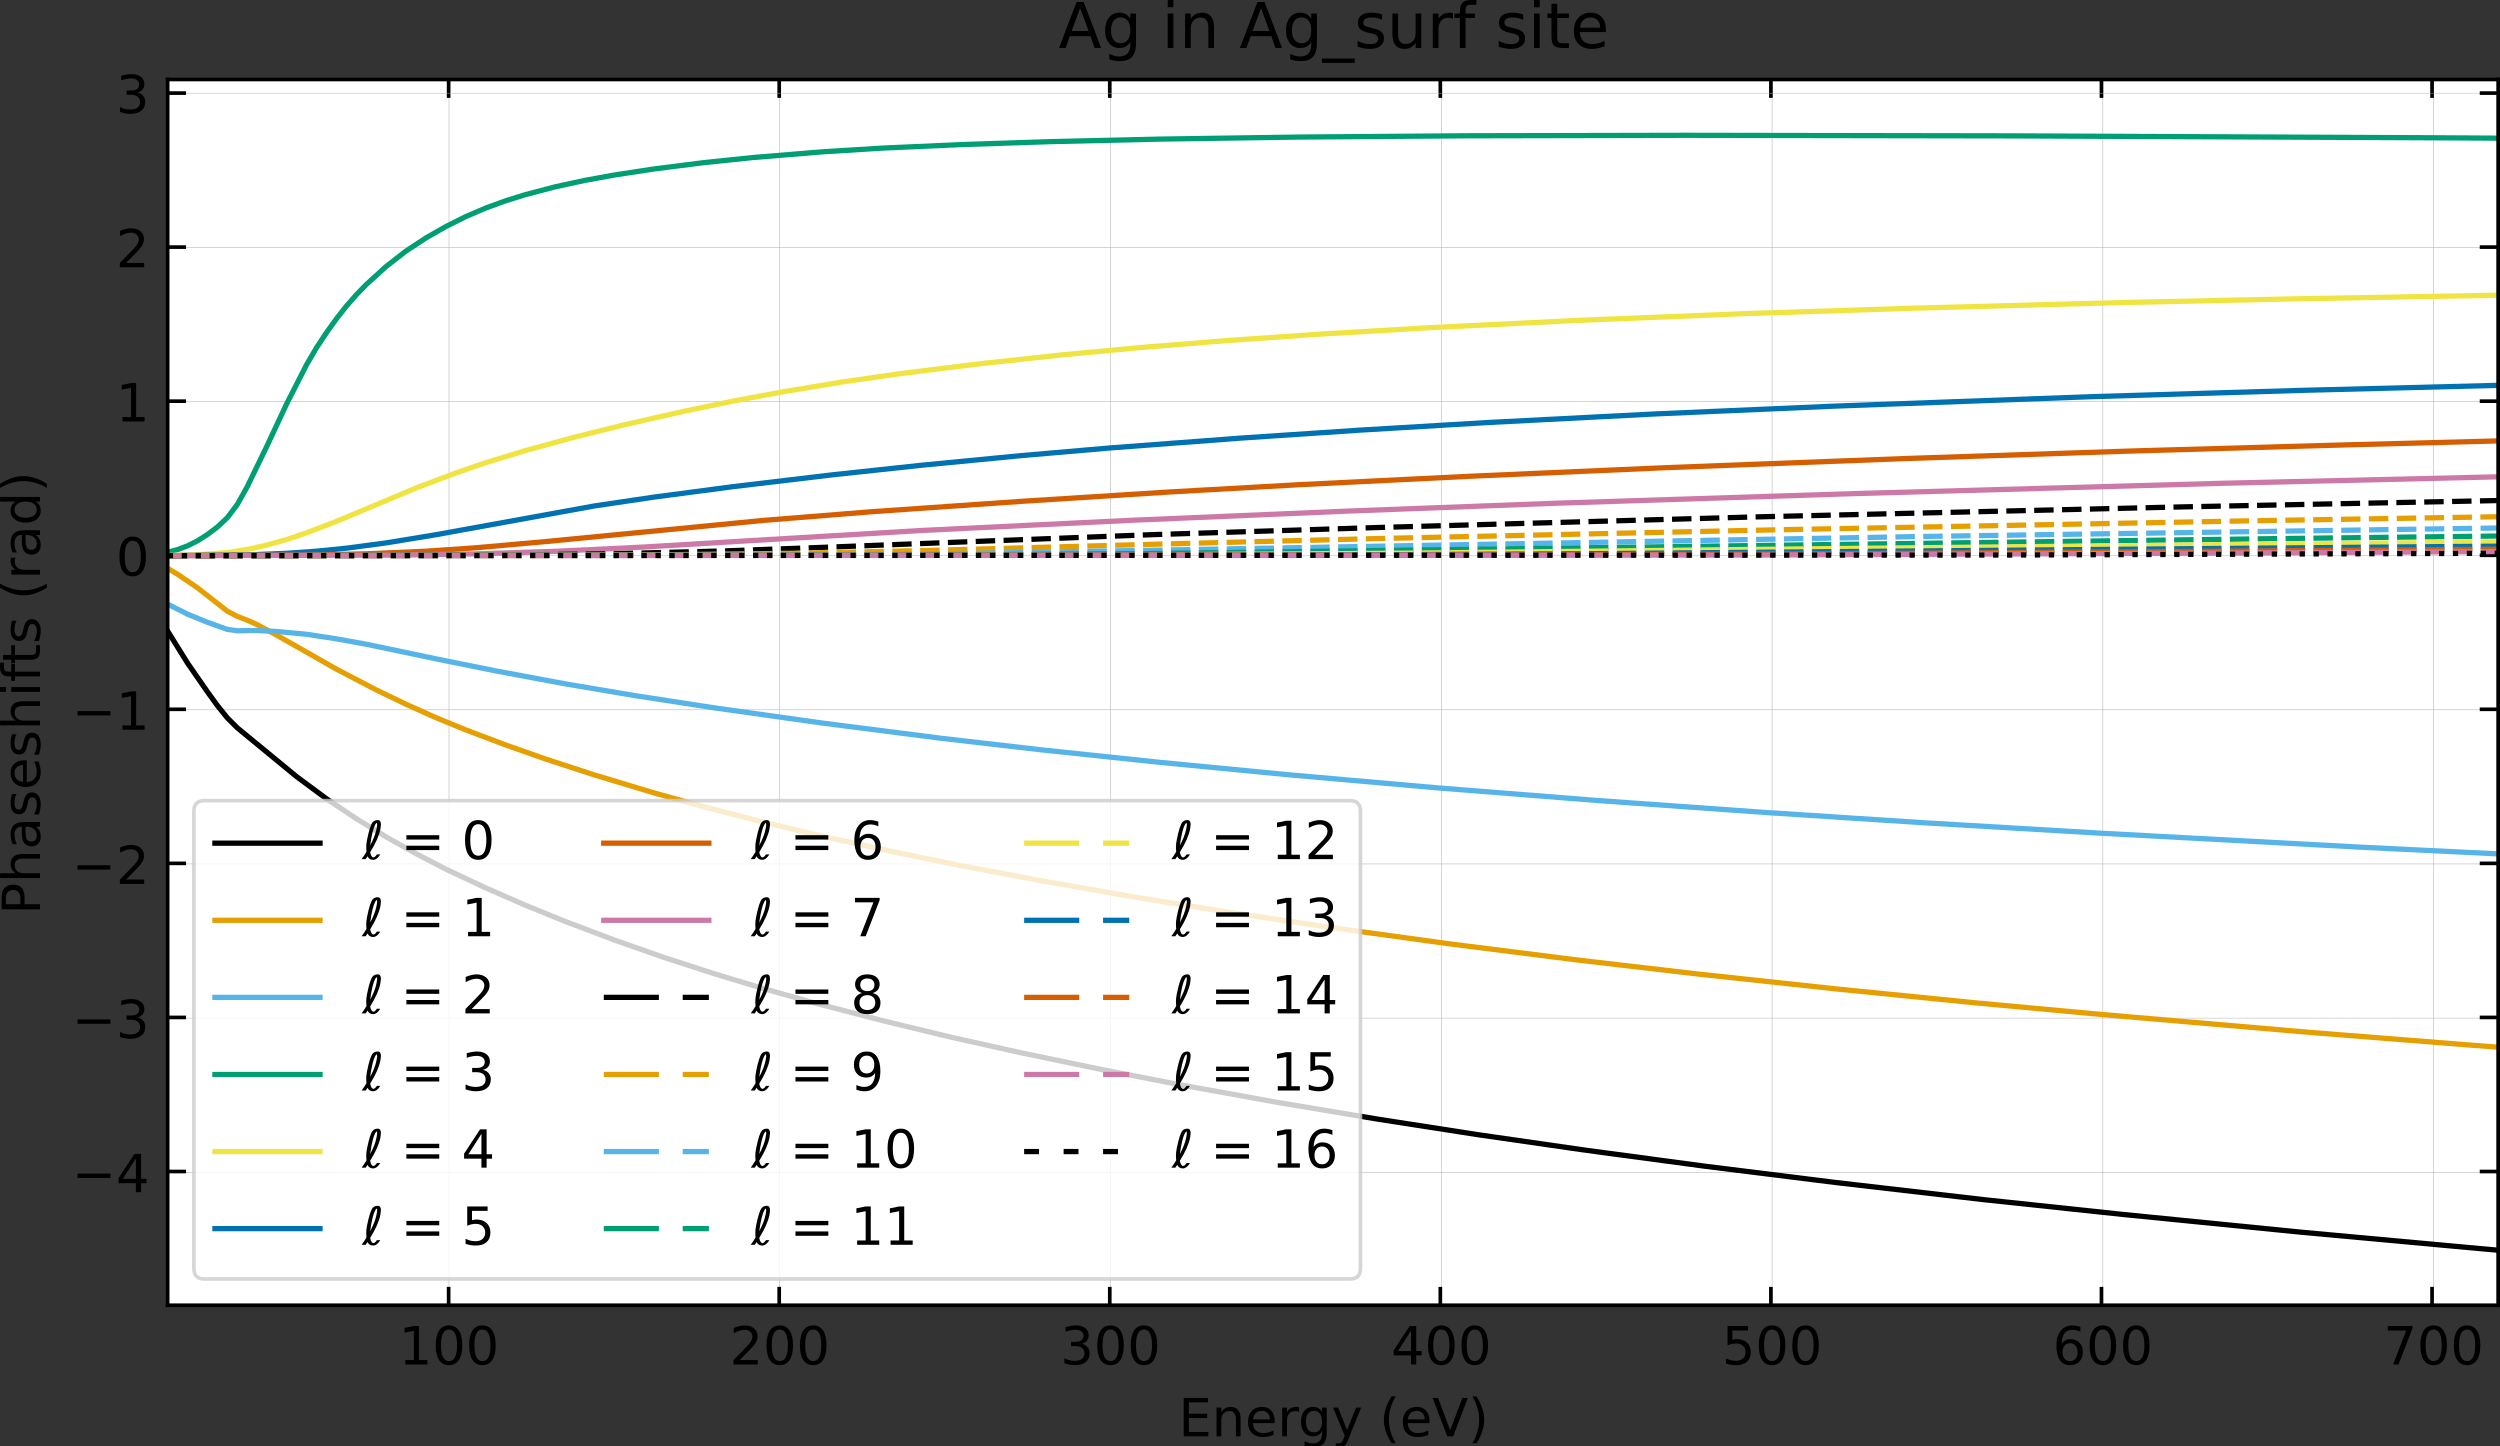 <?xml version="1.0" encoding="UTF-8" standalone="no"?>
<!-- Created with Inkscape (http://www.inkscape.org/) -->

<svg
   width="167.844mm"
   height="97.102mm"
   viewBox="0 0 167.844 97.102"
   version="1.1"
   id="svg1"
   xml:space="preserve"
   inkscape:version="1.3.2 (091e20e, 2023-11-25, custom)"
   sodipodi:docname="Phaseshifts_plots.svg"
   xmlns:inkscape="http://www.inkscape.org/namespaces/inkscape"
   xmlns:sodipodi="http://sodipodi.sourceforge.net/DTD/sodipodi-0.dtd"
   xmlns:xlink="http://www.w3.org/1999/xlink"
   xmlns="http://www.w3.org/2000/svg"
   xmlns:svg="http://www.w3.org/2000/svg"><rect x="0" y="0" width="167.844" height="97.102" fill="#333333" stroke="none"/><sodipodi:namedview
     id="namedview1"
     pagecolor="#ffffff"
     bordercolor="#666666"
     borderopacity="1.0"
     inkscape:showpageshadow="2"
     inkscape:pageopacity="0.0"
     inkscape:pagecheckerboard="0"
     inkscape:deskcolor="#d1d1d1"
     inkscape:document-units="mm"
     inkscape:zoom="0.71713664"
     inkscape:cx="311.65609"
     inkscape:cy="181.97369"
     inkscape:window-width="1904"
     inkscape:window-height="1001"
     inkscape:window-x="-3"
     inkscape:window-y="20"
     inkscape:window-maximized="0"
     inkscape:current-layer="layer1" /><defs
     id="defs1"><g
       id="g45"><g
         id="glyph-0-0"><path
           d="m 1.234,-0.828 h 1.625 v -5.562 L 1.094,-6.047 V -6.938 l 1.75,-0.359 h 0.984 v 6.469 H 5.438 V 0 H 1.234 Z m 0,0"
           id="path1" /></g><g
         id="glyph-0-1"><path
           d="m 3.172,-6.641 c -0.5,0 -0.883,0.25 -1.141,0.75 -0.25,0.5 -0.375,1.25 -0.375,2.25 0,1 0.125,1.75 0.375,2.25 0.258,0.5 0.641,0.75 1.141,0.75 0.52,0 0.906,-0.25 1.156,-0.75 0.258,-0.5 0.391,-1.25 0.391,-2.25 0,-1 -0.133,-1.75 -0.391,-2.25 -0.25,-0.5 -0.637,-0.75 -1.156,-0.75 z m 0,-0.781 c 0.82,0 1.445,0.324 1.875,0.969 0.438,0.648 0.656,1.586 0.656,2.812 0,1.23 -0.219,2.168 -0.656,2.812 -0.43,0.648 -1.055,0.969 -1.875,0.969 -0.812,0 -1.438,-0.32 -1.875,-0.969 -0.43,-0.645 -0.641,-1.582 -0.641,-2.812 0,-1.227 0.211,-2.164 0.641,-2.812 0.438,-0.645 1.062,-0.969 1.875,-0.969 z m 0,0"
           id="path2" /></g><g
         id="glyph-0-2"><path
           d="m 1.922,-0.828 h 3.438 V 0 h -4.625 v -0.828 c 0.375,-0.383 0.883,-0.906 1.531,-1.562 0.645,-0.656 1.051,-1.078 1.219,-1.266 0.312,-0.352 0.531,-0.648 0.656,-0.891 0.125,-0.25 0.188,-0.492 0.188,-0.734 0,-0.383 -0.137,-0.695 -0.406,-0.938 -0.273,-0.25 -0.625,-0.375 -1.062,-0.375 -0.312,0 -0.641,0.059 -0.984,0.172 C 1.539,-6.316 1.176,-6.156 0.781,-5.938 v -1 c 0.395,-0.156 0.766,-0.273 1.109,-0.359 0.344,-0.082 0.66,-0.125 0.953,-0.125 0.75,0 1.348,0.188 1.797,0.562 0.457,0.375 0.688,0.883 0.688,1.516 0,0.305 -0.059,0.59 -0.172,0.859 -0.117,0.262 -0.32,0.574 -0.609,0.938 -0.086,0.094 -0.344,0.371 -0.781,0.828 -0.438,0.449 -1.055,1.078 -1.844,1.891 z m 0,0"
           id="path3" /></g><g
         id="glyph-0-3"><path
           d="m 4.062,-3.938 c 0.469,0.105 0.832,0.32 1.094,0.641 0.27,0.312 0.406,0.703 0.406,1.172 0,0.719 -0.25,1.277 -0.75,1.672 -0.492,0.398 -1.195,0.594 -2.109,0.594 -0.305,0 -0.617,-0.031 -0.938,-0.094 -0.324,-0.062 -0.656,-0.148 -1,-0.266 v -0.953 c 0.27,0.156 0.566,0.277 0.891,0.359 0.332,0.086 0.676,0.125 1.031,0.125 0.613,0 1.082,-0.117 1.406,-0.359 0.32,-0.25 0.484,-0.609 0.484,-1.078 0,-0.426 -0.152,-0.758 -0.453,-1 C 3.82,-3.363 3.406,-3.484 2.875,-3.484 H 2.016 v -0.812 H 2.906 c 0.488,0 0.859,-0.098 1.109,-0.297 C 4.273,-4.789 4.406,-5.07 4.406,-5.438 4.406,-5.801 4.27,-6.082 4,-6.281 3.738,-6.488 3.363,-6.594 2.875,-6.594 2.602,-6.594 2.312,-6.562 2,-6.5 1.688,-6.445 1.348,-6.359 0.984,-6.234 v -0.875 c 0.375,-0.102 0.723,-0.18 1.047,-0.234 0.332,-0.051 0.641,-0.078 0.922,-0.078 0.75,0 1.344,0.172 1.781,0.516 0.438,0.336 0.656,0.793 0.656,1.375 0,0.406 -0.117,0.75 -0.344,1.031 -0.23,0.273 -0.559,0.461 -0.984,0.562 z m 0,0"
           id="path4" /></g><g
         id="glyph-0-4"><path
           d="M 3.781,-6.438 1.297,-2.547 H 3.781 Z M 3.516,-7.297 h 1.25 v 4.75 h 1.031 V -1.719 H 4.766 V 0 H 3.781 V -1.719 H 0.484 v -0.953 z m 0,0"
           id="path5" /></g><g
         id="glyph-0-5"><path
           d="m 1.078,-7.297 h 3.875 v 0.844 h -2.969 v 1.781 C 2.129,-4.723 2.27,-4.758 2.406,-4.781 2.551,-4.801 2.695,-4.812 2.844,-4.812 c 0.812,0 1.453,0.227 1.922,0.672 0.477,0.438 0.719,1.039 0.719,1.797 C 5.484,-1.551 5.238,-0.938 4.75,-0.5 4.27,-0.07 3.582,0.141 2.688,0.141 2.383,0.141 2.07,0.113 1.75,0.062 1.438,0.008 1.109,-0.066 0.766,-0.172 V -1.156 C 1.066,-1 1.375,-0.879 1.688,-0.797 2,-0.723 2.328,-0.688 2.672,-0.688 c 0.562,0 1.004,-0.145 1.328,-0.438 0.332,-0.301 0.5,-0.707 0.5,-1.219 0,-0.5 -0.168,-0.895 -0.5,-1.188 -0.324,-0.301 -0.766,-0.453 -1.328,-0.453 -0.262,0 -0.527,0.031 -0.797,0.094 C 1.613,-3.836 1.348,-3.75 1.078,-3.625 Z m 0,0"
           id="path6" /></g><g
         id="glyph-0-6"><path
           d="m 3.297,-4.031 c -0.438,0 -0.789,0.152 -1.047,0.453 -0.262,0.305 -0.391,0.715 -0.391,1.234 0,0.531 0.129,0.949 0.391,1.25 0.258,0.305 0.609,0.453 1.047,0.453 0.445,0 0.797,-0.148 1.047,-0.453 0.258,-0.301 0.391,-0.719 0.391,-1.25 0,-0.52 -0.133,-0.93 -0.391,-1.234 C 4.094,-3.879 3.742,-4.031 3.297,-4.031 Z M 5.266,-7.125 v 0.891 C 5.016,-6.348 4.758,-6.438 4.5,-6.5 4.25,-6.562 4.004,-6.594 3.766,-6.594 c -0.656,0 -1.156,0.219 -1.5,0.656 -0.344,0.438 -0.539,1.105 -0.578,2 0.188,-0.281 0.426,-0.492 0.719,-0.641 0.289,-0.156 0.609,-0.234 0.953,-0.234 0.727,0 1.305,0.227 1.734,0.672 0.426,0.438 0.641,1.039 0.641,1.797 0,0.75 -0.227,1.355 -0.672,1.812 -0.438,0.449 -1.027,0.672 -1.766,0.672 -0.844,0 -1.492,-0.32 -1.938,-0.969 -0.438,-0.645 -0.656,-1.582 -0.656,-2.812 0,-1.145 0.27,-2.062 0.812,-2.75 0.551,-0.688 1.285,-1.031 2.203,-1.031 0.25,0 0.5,0.027 0.75,0.078 0.25,0.043 0.516,0.117 0.797,0.219 z m 0,0"
           id="path7" /></g><g
         id="glyph-0-7"><path
           d="m 0.828,-7.297 h 4.688 V -6.875 L 2.859,0 h -1.031 l 2.5,-6.453 h -3.5 z m 0,0"
           id="path8" /></g><g
         id="glyph-0-8"><path
           d="M 0.984,-7.297 H 5.594 v 0.844 h -3.625 v 2.156 H 5.438 V -3.469 H 1.969 v 2.641 H 5.672 V 0 h -4.688 z m 0,0"
           id="path9" /></g><g
         id="glyph-0-9"><path
           d="M 5.484,-3.297 V 0 H 4.594 v -3.266 c 0,-0.52 -0.105,-0.906 -0.312,-1.156 C 4.082,-4.68 3.781,-4.812 3.375,-4.812 c -0.48,0 -0.859,0.156 -1.141,0.469 C 1.953,-4.039 1.812,-3.625 1.812,-3.094 V 0 H 0.906 V -5.469 H 1.812 V -4.625 c 0.219,-0.32 0.473,-0.562 0.766,-0.719 0.289,-0.164 0.625,-0.25 1,-0.25 0.625,0 1.098,0.195 1.422,0.578 0.32,0.387 0.484,0.961 0.484,1.719 z m 0,0"
           id="path10" /></g><g
         id="glyph-0-10"><path
           d="m 5.625,-2.953 v 0.438 H 1.484 c 0.039,0.617 0.227,1.086 0.562,1.406 C 2.379,-0.785 2.844,-0.625 3.438,-0.625 c 0.344,0 0.676,-0.039 1,-0.125 0.332,-0.082 0.656,-0.207 0.969,-0.375 v 0.844 c -0.324,0.137 -0.656,0.242 -1,0.312 -0.336,0.07 -0.672,0.109 -1.016,0.109 -0.875,0 -1.57,-0.25 -2.078,-0.75 C 0.801,-1.117 0.547,-1.812 0.547,-2.688 c 0,-0.895 0.238,-1.602 0.719,-2.125 0.488,-0.52 1.145,-0.781 1.969,-0.781 0.738,0 1.32,0.234 1.75,0.703 0.426,0.469 0.641,1.117 0.641,1.938 z M 4.719,-3.219 c 0,-0.488 -0.137,-0.879 -0.406,-1.172 C 4.039,-4.691 3.688,-4.844 3.25,-4.844 c -0.512,0 -0.918,0.148 -1.219,0.438 -0.293,0.281 -0.465,0.68 -0.516,1.188 z m 0,0"
           id="path11" /></g><g
         id="glyph-0-11"><path
           d="M 4.109,-4.625 C 4.004,-4.688 3.895,-4.727 3.781,-4.75 3.664,-4.781 3.535,-4.797 3.391,-4.797 c -0.512,0 -0.902,0.168 -1.172,0.5 C 1.945,-3.973 1.812,-3.5 1.812,-2.875 V 0 H 0.906 V -5.469 H 1.812 V -4.625 C 2,-4.957 2.242,-5.203 2.547,-5.359 2.848,-5.516 3.219,-5.594 3.656,-5.594 c 0.062,0 0.129,0.008 0.203,0.016 0.07,0 0.156,0.012 0.25,0.031 z m 0,0"
           id="path12" /></g><g
         id="glyph-0-12"><path
           d="m 4.547,-2.797 c 0,-0.656 -0.137,-1.16 -0.406,-1.516 -0.273,-0.352 -0.648,-0.531 -1.125,-0.531 -0.492,0 -0.871,0.18 -1.141,0.531 -0.262,0.355 -0.391,0.859 -0.391,1.516 0,0.648 0.129,1.152 0.391,1.516 0.27,0.355 0.648,0.531 1.141,0.531 0.477,0 0.852,-0.176 1.125,-0.531 0.27,-0.363 0.406,-0.867 0.406,-1.516 z m 0.891,2.125 c 0,0.926 -0.211,1.613 -0.625,2.062 -0.406,0.457 -1.039,0.688 -1.891,0.688 C 2.609,2.078 2.312,2.051 2.031,2 1.75,1.957 1.477,1.891 1.219,1.797 v -0.875 c 0.258,0.145 0.516,0.25 0.766,0.312 C 2.242,1.305 2.508,1.344 2.781,1.344 3.363,1.344 3.801,1.188 4.094,0.875 4.395,0.57 4.547,0.109 4.547,-0.516 V -0.969 c -0.188,0.324 -0.43,0.57 -0.719,0.734 C 3.535,-0.078 3.188,0 2.781,0 2.113,0 1.57,-0.254 1.156,-0.766 0.75,-1.273 0.547,-1.953 0.547,-2.797 c 0,-0.844 0.203,-1.52 0.609,-2.031 0.414,-0.508 0.957,-0.766 1.625,-0.766 0.406,0 0.754,0.078 1.047,0.234 0.289,0.156 0.531,0.398 0.719,0.719 V -5.469 H 5.438 Z m 0,0"
           id="path13" /></g><g
         id="glyph-0-13"><path
           d="m 3.219,0.516 c -0.25,0.645 -0.5,1.066 -0.75,1.266 C 2.227,1.977 1.91,2.078 1.516,2.078 h -0.719 v -0.75 H 1.312 c 0.25,0 0.441,-0.059 0.578,-0.172 C 2.023,1.039 2.176,0.766 2.344,0.328 l 0.172,-0.422 -2.219,-5.375 H 1.25 l 1.703,4.281 1.719,-4.281 H 5.625 Z m 0,0"
           id="path14" /></g><g
         id="glyph-0-14" /><g
         id="glyph-0-15"><path
           d="m 3.094,-7.594 c -0.43,0.75 -0.75,1.496 -0.969,2.234 -0.211,0.73 -0.312,1.469 -0.312,2.219 0,0.75 0.102,1.496 0.312,2.234 0.219,0.742 0.539,1.477 0.969,2.219 H 2.312 C 1.832,0.551 1.469,-0.195 1.219,-0.938 0.977,-1.676 0.859,-2.41 0.859,-3.141 c 0,-0.727 0.117,-1.457 0.359,-2.188 0.238,-0.738 0.602,-1.492 1.094,-2.266 z m 0,0"
           id="path15" /></g><g
         id="glyph-0-16"><path
           d="m 2.859,0 -2.781,-7.297 h 1.031 l 2.312,6.141 2.312,-6.141 h 1.031 L 3.984,0 Z m 0,0"
           id="path16" /></g><g
         id="glyph-0-17"><path
           d="m 0.797,-7.594 h 0.781 c 0.488,0.773 0.852,1.527 1.094,2.266 0.25,0.73 0.375,1.461 0.375,2.188 0,0.73 -0.125,1.465 -0.375,2.203 -0.242,0.742 -0.605,1.488 -1.094,2.25 h -0.781 c 0.438,-0.742 0.758,-1.477 0.969,-2.219 0.219,-0.738 0.328,-1.484 0.328,-2.234 0,-0.75 -0.109,-1.488 -0.328,-2.219 C 1.555,-6.098 1.234,-6.844 0.797,-7.594 Z m 0,0"
           id="path17" /></g><g
         id="glyph-0-18"><path
           d="m 1.062,-3.547 h 6.25 v 0.828 h -6.25 z m 0,0"
           id="path18" /></g><g
         id="glyph-0-19"><path
           d="m 1.484,-1.312 c 0.133,0.656 0.344,0.984 0.625,0.984 0.188,0 0.406,-0.188 0.656,-0.562 H 3.406 c -0.199,0.336 -0.406,0.586 -0.625,0.75 -0.25,0.188 -0.492,0.281 -0.719,0.281 -0.512,0 -0.871,-0.223 -1.078,-0.672 L 0.625,0 H -0.141 C 0.211,-0.477 0.52,-0.941 0.781,-1.391 0.75,-1.641 0.734,-1.906 0.734,-2.188 c 0,-0.488 0.051,-0.984 0.156,-1.484 0.375,-1.852 0.734,-2.973 1.078,-3.359 0.227,-0.258 0.547,-0.391 0.953,-0.391 0.406,0 0.609,0.281 0.609,0.844 -0.012,0.25 -0.043,0.527 -0.094,0.828 -0.242,1.25 -0.891,2.73 -1.953,4.438 z m 0,-1.281 c 0.602,-1.125 1,-2.141 1.188,-3.047 0.094,-0.477 0.141,-0.781 0.141,-0.906 0,-0.227 -0.039,-0.344 -0.109,-0.344 C 2.336,-6.598 2,-5.613 1.688,-3.938 1.602,-3.457 1.535,-3.008 1.484,-2.594 Z m 0,0"
           id="path19" /></g><g
         id="glyph-0-20"><path
           d="m 1.062,-4.547 h 6.25 v 0.828 h -6.25 z m 0,2 h 6.25 v 0.828 h -6.25 z m 0,0"
           id="path20" /></g><g
         id="glyph-0-21"><path
           d="m 3.172,-3.469 c -0.469,0 -0.84,0.133 -1.109,0.391 -0.262,0.25 -0.391,0.594 -0.391,1.031 0,0.438 0.129,0.781 0.391,1.031 0.27,0.25 0.641,0.375 1.109,0.375 0.469,0 0.836,-0.125 1.109,-0.375 0.27,-0.25 0.406,-0.594 0.406,-1.031 0,-0.438 -0.137,-0.781 -0.406,-1.031 C 4.02,-3.336 3.648,-3.469 3.172,-3.469 Z M 2.188,-3.875 C 1.77,-3.977 1.441,-4.176 1.203,-4.469 0.961,-4.758 0.844,-5.113 0.844,-5.531 c 0,-0.582 0.207,-1.039 0.625,-1.375 0.414,-0.344 0.984,-0.516 1.703,-0.516 0.727,0 1.301,0.172 1.719,0.516 0.414,0.336 0.625,0.793 0.625,1.375 0,0.418 -0.121,0.773 -0.359,1.062 -0.242,0.293 -0.57,0.492 -0.984,0.594 0.477,0.105 0.848,0.32 1.109,0.641 0.258,0.324 0.391,0.719 0.391,1.188 0,0.711 -0.215,1.25 -0.641,1.625 -0.43,0.375 -1.047,0.562 -1.859,0.562 -0.805,0 -1.422,-0.188 -1.859,-0.562 -0.43,-0.375 -0.641,-0.914 -0.641,-1.625 0,-0.469 0.133,-0.863 0.406,-1.188 C 1.348,-3.555 1.719,-3.77 2.188,-3.875 Z M 1.828,-5.438 c 0,0.375 0.117,0.672 0.359,0.891 0.238,0.211 0.566,0.312 0.984,0.312 0.426,0 0.758,-0.102 1,-0.312 C 4.41,-4.766 4.531,-5.062 4.531,-5.438 c 0,-0.375 -0.121,-0.664 -0.359,-0.875 -0.242,-0.219 -0.574,-0.328 -1,-0.328 -0.418,0 -0.746,0.109 -0.984,0.328 -0.242,0.211 -0.359,0.5 -0.359,0.875 z m 0,0"
           id="path21" /></g><g
         id="glyph-0-22"><path
           d="m 1.094,-0.156 v -0.891 c 0.25,0.117 0.5,0.203 0.75,0.266 0.258,0.062 0.508,0.094 0.75,0.094 0.656,0 1.156,-0.219 1.5,-0.656 0.344,-0.438 0.535,-1.102 0.578,-2 -0.188,0.281 -0.43,0.5 -0.719,0.656 C 3.672,-2.539 3.352,-2.469 3,-2.469 2.27,-2.469 1.691,-2.688 1.266,-3.125 0.836,-3.57 0.625,-4.176 0.625,-4.938 c 0,-0.75 0.219,-1.348 0.656,-1.797 0.445,-0.457 1.039,-0.688 1.781,-0.688 0.844,0 1.484,0.324 1.922,0.969 0.445,0.648 0.672,1.586 0.672,2.812 0,1.148 -0.273,2.062 -0.812,2.75 -0.543,0.688 -1.277,1.031 -2.203,1.031 -0.25,0 -0.5,-0.027 -0.75,-0.078 C 1.641,0.02 1.375,-0.051 1.094,-0.156 Z M 3.062,-3.25 C 3.5,-3.25 3.848,-3.398 4.109,-3.703 4.367,-4.004 4.5,-4.414 4.5,-4.938 4.5,-5.469 4.367,-5.883 4.109,-6.188 3.848,-6.488 3.5,-6.641 3.062,-6.641 2.613,-6.641 2.258,-6.488 2,-6.188 1.75,-5.883 1.625,-5.469 1.625,-4.938 1.625,-4.414 1.75,-4.004 2,-3.703 2.258,-3.398 2.613,-3.25 3.062,-3.25 Z m 0,0"
           id="path22" /></g><g
         id="glyph-1-0"><path
           d="m -6.484,-1.969 h 2.75 v -1.234 c 0,-0.457 -0.117,-0.812 -0.359,-1.062 -0.238,-0.258 -0.578,-0.391 -1.016,-0.391 -0.438,0 -0.773,0.133 -1.016,0.391 -0.238,0.25 -0.359,0.605 -0.359,1.062 z m -0.812,0.984 v -2.219 c 0,-0.82 0.188,-1.441 0.562,-1.859 0.367,-0.414 0.906,-0.625 1.625,-0.625 0.719,0 1.262,0.211 1.625,0.625 0.367,0.418 0.547,1.039 0.547,1.859 V -1.969 H 0 v 0.984 z m 0,0"
           id="path23" /></g><g
         id="glyph-1-1"><path
           d="M -3.297,-5.484 H 0 v 0.891 h -3.266 c -0.52,0 -0.906,0.105 -1.156,0.312 -0.258,0.199 -0.391,0.5 -0.391,0.906 0,0.48 0.156,0.859 0.469,1.141 0.305,0.281 0.719,0.422 1.25,0.422 H 0 v 0.906 H -7.594 V -1.812 H -4.625 c -0.32,-0.219 -0.562,-0.473 -0.719,-0.766 -0.164,-0.289 -0.25,-0.625 -0.25,-1 0,-0.625 0.195,-1.098 0.578,-1.422 0.387,-0.32 0.961,-0.484 1.719,-0.484 z m 0,0"
           id="path24" /></g><g
         id="glyph-1-2"><path
           d="m -2.75,-3.422 c 0,0.719 0.086,1.219 0.25,1.5 0.168,0.281 0.449,0.422 0.844,0.422 0.324,0 0.578,-0.102 0.766,-0.312 0.188,-0.207 0.281,-0.492 0.281,-0.859 0,-0.5 -0.176,-0.898 -0.531,-1.203 -0.352,-0.301 -0.82,-0.453 -1.406,-0.453 H -2.75 Z M -3.125,-5.219 H 0 v 0.891 h -0.828 c 0.336,0.211 0.578,0.469 0.734,0.781 0.156,0.305 0.234,0.672 0.234,1.109 0,0.562 -0.156,1.012 -0.469,1.344 -0.312,0.336 -0.734,0.5 -1.266,0.5 -0.613,0 -1.078,-0.207 -1.391,-0.625 -0.312,-0.414 -0.469,-1.031 -0.469,-1.844 v -1.266 h -0.094 c -0.406,0 -0.723,0.141 -0.953,0.422 -0.227,0.273 -0.344,0.652 -0.344,1.141 0,0.312 0.043,0.621 0.125,0.922 0.074,0.293 0.184,0.574 0.328,0.844 H -5.219 C -5.344,-1.332 -5.438,-1.648 -5.5,-1.953 c -0.062,-0.312 -0.094,-0.613 -0.094,-0.906 0,-0.789 0.203,-1.379 0.609,-1.766 0.406,-0.395 1.027,-0.594 1.859,-0.594 z m 0,0"
           id="path25" /></g><g
         id="glyph-1-3"><path
           d="m -5.312,-4.422 h 0.859 c -0.133,0.25 -0.234,0.512 -0.297,0.781 -0.062,0.273 -0.094,0.559 -0.094,0.859 0,0.438 0.07,0.773 0.203,1 0.137,0.219 0.34,0.328 0.609,0.328 0.211,0 0.375,-0.078 0.5,-0.234 0.117,-0.156 0.227,-0.477 0.328,-0.969 L -3.125,-2.953 c 0.137,-0.645 0.328,-1.098 0.578,-1.359 0.25,-0.27 0.594,-0.406 1.031,-0.406 0.512,0 0.918,0.203 1.219,0.609 0.293,0.398 0.438,0.945 0.438,1.641 0,0.305 -0.031,0.617 -0.094,0.938 -0.051,0.312 -0.133,0.641 -0.25,0.984 H -1.125 c 0.168,-0.332 0.297,-0.656 0.391,-0.969 0.086,-0.32 0.125,-0.645 0.125,-0.969 0,-0.414 -0.07,-0.738 -0.219,-0.969 -0.145,-0.227 -0.348,-0.344 -0.609,-0.344 -0.25,0 -0.438,0.086 -0.562,0.25 -0.133,0.156 -0.258,0.516 -0.375,1.078 l -0.078,0.312 c -0.113,0.555 -0.289,0.953 -0.531,1.203 -0.25,0.25 -0.582,0.375 -1,0.375 -0.52,0 -0.914,-0.18 -1.188,-0.547 -0.281,-0.363 -0.422,-0.883 -0.422,-1.562 0,-0.32 0.027,-0.629 0.078,-0.922 0.043,-0.301 0.109,-0.57 0.203,-0.812 z m 0,0"
           id="path26" /></g><g
         id="glyph-1-4"><path
           d="m -2.953,-5.625 h 0.438 v 4.141 c 0.617,-0.039 1.086,-0.227 1.406,-0.562 C -0.785,-2.379 -0.625,-2.844 -0.625,-3.438 c 0,-0.344 -0.039,-0.676 -0.125,-1 -0.082,-0.332 -0.207,-0.656 -0.375,-0.969 h 0.844 c 0.137,0.324 0.242,0.656 0.312,1 0.07,0.336 0.109,0.672 0.109,1.016 0,0.875 -0.25,1.57 -0.75,2.078 -0.508,0.512 -1.203,0.766 -2.078,0.766 -0.895,0 -1.602,-0.238 -2.125,-0.719 -0.52,-0.488 -0.781,-1.145 -0.781,-1.969 0,-0.738 0.234,-1.32 0.703,-1.75 0.469,-0.426 1.117,-0.641 1.938,-0.641 z m -0.266,0.906 c -0.488,0 -0.879,0.137 -1.172,0.406 -0.301,0.273 -0.453,0.625 -0.453,1.062 0,0.512 0.148,0.918 0.438,1.219 0.281,0.293 0.68,0.465 1.188,0.516 z m 0,0"
           id="path27" /></g><g
         id="glyph-1-5"><path
           d="M -5.469,-0.938 V -1.844 H 0 v 0.906 z m -2.125,0 v -0.906 h 1.141 v 0.906 z m 0,0"
           id="path28" /></g><g
         id="glyph-1-6"><path
           d="m -7.594,-3.719 h 0.75 v 0.859 c 0,0.324 0.07,0.547 0.203,0.672 0.125,0.125 0.355,0.188 0.688,0.188 h 0.484 v -1.469 h 0.703 V -2 H 0 v 0.906 h -4.766 v 0.859 H -5.469 V -1.094 h -0.375 c -0.613,0 -1.055,-0.141 -1.328,-0.422 -0.281,-0.281 -0.422,-0.727 -0.422,-1.344 z m 0,0"
           id="path29" /></g><g
         id="glyph-1-7"><path
           d="M -7.016,-1.828 H -5.469 V -3.688 h 0.703 v 1.859 h 2.969 c 0.438,0 0.727,-0.062 0.859,-0.188 0.125,-0.125 0.188,-0.375 0.188,-0.75 V -3.688 H 0 v 0.922 c 0,0.699 -0.129,1.184 -0.391,1.453 -0.258,0.262 -0.727,0.391 -1.406,0.391 h -2.969 v 0.656 H -5.469 v -0.656 h -1.547 z m 0,0"
           id="path30" /></g><g
         id="glyph-1-8" /><g
         id="glyph-1-9"><path
           d="m -7.594,-3.094 c 0.75,0.43 1.496,0.75 2.234,0.969 0.73,0.211 1.469,0.312 2.219,0.312 0.75,0 1.496,-0.102 2.234,-0.312 0.742,-0.219 1.477,-0.539 2.219,-0.969 v 0.781 c -0.762,0.48 -1.508,0.844 -2.25,1.094 -0.738,0.242 -1.473,0.359 -2.203,0.359 -0.727,0 -1.457,-0.117 -2.188,-0.359 -0.738,-0.238 -1.492,-0.602 -2.266,-1.094 z m 0,0"
           id="path31" /></g><g
         id="glyph-1-10"><path
           d="m -4.625,-4.109 c -0.062,0.105 -0.102,0.215 -0.125,0.328 -0.031,0.117 -0.047,0.246 -0.047,0.391 0,0.512 0.168,0.902 0.5,1.172 C -3.973,-1.945 -3.5,-1.812 -2.875,-1.812 H 0 v 0.906 H -5.469 V -1.812 H -4.625 C -4.957,-2 -5.203,-2.242 -5.359,-2.547 -5.516,-2.848 -5.594,-3.219 -5.594,-3.656 c 0,-0.062 0.008,-0.129 0.016,-0.203 0,-0.07 0.012,-0.156 0.031,-0.25 z m 0,0"
           id="path32" /></g><g
         id="glyph-1-11"><path
           d="M -4.641,-4.547 H -7.594 V -5.438 H 0 v 0.891 h -0.828 c 0.336,0.188 0.578,0.43 0.734,0.719 0.156,0.293 0.234,0.641 0.234,1.047 0,0.656 -0.258,1.195 -0.781,1.609 -0.531,0.418 -1.227,0.625 -2.094,0.625 -0.852,0 -1.539,-0.207 -2.062,-0.625 C -5.328,-1.586 -5.594,-2.125 -5.594,-2.781 c 0,-0.406 0.078,-0.754 0.234,-1.047 0.156,-0.289 0.398,-0.531 0.719,-0.719 z m 1.906,3.062 c 0.668,0 1.188,-0.133 1.562,-0.406 0.375,-0.27 0.562,-0.645 0.562,-1.125 0,-0.469 -0.188,-0.836 -0.562,-1.109 -0.375,-0.281 -0.895,-0.422 -1.562,-0.422 -0.656,0 -1.172,0.141 -1.547,0.422 -0.375,0.273 -0.562,0.641 -0.562,1.109 0,0.48 0.188,0.855 0.562,1.125 0.375,0.273 0.891,0.406 1.547,0.406 z m 0,0"
           id="path33" /></g><g
         id="glyph-1-12"><path
           d="m -7.594,-0.797 v -0.781 c 0.773,-0.488 1.527,-0.852 2.266,-1.094 0.73,-0.25 1.461,-0.375 2.188,-0.375 0.73,0 1.465,0.125 2.203,0.375 0.742,0.242 1.488,0.605 2.25,1.094 v 0.781 c -0.742,-0.438 -1.477,-0.758 -2.219,-0.969 -0.738,-0.219 -1.484,-0.328 -2.234,-0.328 -0.75,0 -1.488,0.109 -2.219,0.328 -0.738,0.211 -1.484,0.531 -2.234,0.969 z m 0,0"
           id="path34" /></g><g
         id="glyph-2-0"><path
           d="M 4.109,-7.578 2.5,-3.234 H 5.719 Z M 3.438,-8.75 H 4.781 L 8.109,0 H 6.875 L 6.078,-2.25 h -3.938 L 1.344,0 h -1.25 z m 0,0"
           id="path35" /></g><g
         id="glyph-2-1"><path
           d="m 5.453,-3.359 c 0,-0.781 -0.164,-1.383 -0.484,-1.812 C 4.645,-5.598 4.191,-5.812 3.609,-5.812 c -0.574,0 -1.023,0.215 -1.344,0.641 -0.324,0.43 -0.484,1.031 -0.484,1.812 0,0.781 0.16,1.387 0.484,1.812 0.32,0.43 0.77,0.641 1.344,0.641 0.582,0 1.035,-0.211 1.359,-0.641 0.32,-0.426 0.484,-1.031 0.484,-1.812 z M 6.531,-0.812 c 0,1.113 -0.25,1.941 -0.75,2.484 C 5.289,2.223 4.531,2.5 3.5,2.5 3.125,2.5 2.766,2.469 2.422,2.406 2.086,2.352 1.766,2.27 1.453,2.156 V 1.109 c 0.312,0.164 0.625,0.289 0.938,0.375 0.312,0.082 0.625,0.125 0.938,0.125 0.707,0 1.238,-0.188 1.594,-0.562 C 5.273,0.68 5.453,0.125 5.453,-0.625 V -1.156 C 5.223,-0.77 4.938,-0.477 4.594,-0.281 4.25,-0.094 3.832,0 3.344,0 2.539,0 1.891,-0.305 1.391,-0.922 0.898,-1.535 0.656,-2.348 0.656,-3.359 c 0,-1.008 0.242,-1.82 0.734,-2.438 0.5,-0.613 1.148,-0.922 1.953,-0.922 0.488,0 0.906,0.102 1.25,0.297 0.344,0.188 0.629,0.477 0.859,0.859 v -1 H 6.531 Z m 0,0"
           id="path36" /></g><g
         id="glyph-2-2" /><g
         id="glyph-2-3"><path
           d="M 1.125,-6.562 H 2.203 V 0 H 1.125 Z m 0,-2.562 H 2.203 V -7.75 H 1.125 Z m 0,0"
           id="path37" /></g><g
         id="glyph-2-4"><path
           d="M 6.594,-3.969 V 0 H 5.516 v -3.922 c 0,-0.625 -0.125,-1.086 -0.375,-1.391 C 4.898,-5.625 4.539,-5.781 4.062,-5.781 c -0.586,0 -1.047,0.188 -1.391,0.562 -0.336,0.367 -0.5,0.871 -0.5,1.516 V 0 H 1.094 v -6.562 h 1.078 v 1.016 c 0.258,-0.395 0.562,-0.688 0.906,-0.875 0.352,-0.195 0.758,-0.297 1.219,-0.297 0.75,0 1.316,0.234 1.703,0.703 0.395,0.461 0.594,1.141 0.594,2.047 z m 0,0"
           id="path38" /></g><g
         id="glyph-2-5"><path
           d="m 6.125,2 v 0.828 h -6.25 V 2 Z m 0,0"
           id="path39" /></g><g
         id="glyph-2-6"><path
           d="m 5.312,-6.375 v 1.031 C 5.008,-5.5 4.691,-5.613 4.359,-5.688 4.035,-5.77 3.695,-5.812 3.344,-5.812 c -0.531,0 -0.934,0.086 -1.203,0.25 -0.273,0.156 -0.406,0.402 -0.406,0.734 0,0.25 0.094,0.449 0.281,0.594 0.195,0.137 0.586,0.266 1.172,0.391 L 3.547,-3.75 c 0.77,0.156 1.316,0.387 1.641,0.688 0.32,0.305 0.484,0.719 0.484,1.25 0,0.617 -0.246,1.102 -0.734,1.453 C 4.457,-0.004 3.797,0.172 2.953,0.172 2.598,0.172 2.227,0.133 1.844,0.062 1.469,0 1.07,-0.098 0.656,-0.234 v -1.125 c 0.395,0.211 0.785,0.367 1.172,0.469 0.383,0.105 0.77,0.156 1.156,0.156 0.5,0 0.883,-0.082 1.156,-0.25 0.281,-0.176 0.422,-0.426 0.422,-0.75 C 4.562,-2.023 4.461,-2.25 4.266,-2.406 4.066,-2.562 3.633,-2.711 2.969,-2.859 L 2.594,-2.938 C 1.926,-3.082 1.441,-3.301 1.141,-3.594 c -0.293,-0.289 -0.438,-0.688 -0.438,-1.188 0,-0.625 0.219,-1.102 0.656,-1.438 0.438,-0.332 1.055,-0.5 1.859,-0.5 0.395,0 0.77,0.031 1.125,0.094 0.352,0.055 0.676,0.137 0.969,0.25 z m 0,0"
           id="path40" /></g><g
         id="glyph-2-7"><path
           d="M 1.016,-2.594 V -6.562 H 2.094 v 3.938 c 0,0.617 0.117,1.078 0.359,1.391 0.25,0.312 0.613,0.469 1.094,0.469 0.582,0 1.039,-0.18 1.375,-0.547 C 5.266,-1.688 5.438,-2.195 5.438,-2.844 V -6.562 H 6.516 V 0 H 5.438 V -1.016 C 5.176,-0.609 4.875,-0.305 4.531,-0.109 4.188,0.078 3.785,0.172 3.328,0.172 2.566,0.172 1.988,-0.062 1.594,-0.531 1.207,-1 1.016,-1.688 1.016,-2.594 Z m 2.719,-4.125 z m 0,0"
           id="path41" /></g><g
         id="glyph-2-8"><path
           d="M 4.938,-5.562 C 4.812,-5.625 4.676,-5.672 4.531,-5.703 c -0.137,-0.039 -0.293,-0.062 -0.469,-0.062 -0.605,0 -1.074,0.199 -1.406,0.594 -0.324,0.398 -0.484,0.969 -0.484,1.719 V 0 H 1.094 v -6.562 h 1.078 v 1.016 c 0.227,-0.395 0.523,-0.688 0.891,-0.875 0.363,-0.195 0.805,-0.297 1.328,-0.297 0.07,0 0.148,0.008 0.234,0.016 0.094,0.012 0.191,0.027 0.297,0.047 z m 0,0"
           id="path42" /></g><g
         id="glyph-2-9"><path
           d="m 4.453,-9.125 v 0.906 h -1.031 c -0.387,0 -0.656,0.078 -0.812,0.234 -0.148,0.156 -0.219,0.438 -0.219,0.844 V -6.562 h 1.781 v 0.844 H 2.391 V 0 H 1.312 V -5.719 H 0.281 V -6.562 H 1.312 v -0.453 c 0,-0.727 0.164,-1.258 0.5,-1.594 C 2.156,-8.953 2.695,-9.125 3.438,-9.125 Z m 0,0"
           id="path43" /></g><g
         id="glyph-2-10"><path
           d="M 2.203,-8.422 V -6.562 h 2.219 v 0.844 h -2.219 v 3.562 c 0,0.531 0.07,0.875 0.219,1.031 0.145,0.148 0.441,0.219 0.891,0.219 H 4.422 V 0 H 3.312 C 2.477,0 1.898,-0.156 1.578,-0.469 c -0.312,-0.312 -0.469,-0.875 -0.469,-1.688 v -3.562 H 0.328 V -6.562 h 0.781 v -1.859 z m 0,0"
           id="path44" /></g><g
         id="glyph-2-11"><path
           d="M 6.75,-3.547 V -3.031 H 1.781 c 0.051,0.75 0.273,1.32 0.672,1.703 C 2.859,-0.941 3.414,-0.75 4.125,-0.75 4.539,-0.75 4.941,-0.797 5.328,-0.891 5.723,-0.992 6.113,-1.148 6.5,-1.359 v 1.031 C 6.102,-0.172 5.703,-0.051 5.297,0.031 4.891,0.125 4.477,0.172 4.062,0.172 c -1.043,0 -1.871,-0.301 -2.484,-0.906 C 0.961,-1.348 0.656,-2.176 0.656,-3.219 c 0,-1.07 0.289,-1.922 0.875,-2.547 0.582,-0.633 1.363,-0.953 2.344,-0.953 0.883,0 1.582,0.289 2.094,0.859 0.52,0.562 0.781,1.336 0.781,2.312 z M 5.672,-3.875 c -0.012,-0.582 -0.18,-1.051 -0.5,-1.406 -0.324,-0.352 -0.75,-0.531 -1.281,-0.531 -0.605,0 -1.09,0.172 -1.453,0.516 -0.355,0.344 -0.559,0.824 -0.609,1.438 z m 0,0"
           id="path45" /></g></g><clipPath
       id="clip-0"><path
         clip-rule="nonzero"
         d="m 103,23.039 h 1 V 256.32 h -1 z m 0,0"
         id="path46" /></clipPath><clipPath
       id="clip-1"><path
         clip-rule="nonzero"
         d="m 166,23.039 h 1 V 256.32 h -1 z m 0,0"
         id="path47" /></clipPath><clipPath
       id="clip-2"><path
         clip-rule="nonzero"
         d="m 229,23.039 h 1 V 256.32 h -1 z m 0,0"
         id="path48" /></clipPath><clipPath
       id="clip-3"><path
         clip-rule="nonzero"
         d="m 292,23.039 h 1 V 256.32 h -1 z m 0,0"
         id="path49" /></clipPath><clipPath
       id="clip-4"><path
         clip-rule="nonzero"
         d="m 355,23.039 h 1 V 256.32 h -1 z m 0,0"
         id="path50" /></clipPath><clipPath
       id="clip-5"><path
         clip-rule="nonzero"
         d="m 418,23.039 h 1 V 256.32 h -1 z m 0,0"
         id="path51" /></clipPath><clipPath
       id="clip-6"><path
         clip-rule="nonzero"
         d="m 481,23.039 h 1 V 256.32 h -1 z m 0,0"
         id="path52" /></clipPath><clipPath
       id="clip-7"><path
         clip-rule="nonzero"
         d="M 50.398,230 H 493.922 v 1 H 50.398 Z m 0,0"
         id="path53" /></clipPath><clipPath
       id="clip-8"><path
         clip-rule="nonzero"
         d="M 50.398,201 H 493.922 v 1 H 50.398 Z m 0,0"
         id="path54" /></clipPath><clipPath
       id="clip-9"><path
         clip-rule="nonzero"
         d="M 50.398,172 H 493.922 v 1 H 50.398 Z m 0,0"
         id="path55" /></clipPath><clipPath
       id="clip-10"><path
         clip-rule="nonzero"
         d="M 50.398,142 H 493.922 v 1 H 50.398 Z m 0,0"
         id="path56" /></clipPath><clipPath
       id="clip-11"><path
         clip-rule="nonzero"
         d="M 50.398,113 H 493.922 v 1 H 50.398 Z m 0,0"
         id="path57" /></clipPath><clipPath
       id="clip-12"><path
         clip-rule="nonzero"
         d="M 50.398,84 H 493.922 v 1 H 50.398 Z m 0,0"
         id="path58" /></clipPath><clipPath
       id="clip-13"><path
         clip-rule="nonzero"
         d="M 50.398,54 H 493.922 v 2 H 50.398 Z m 0,0"
         id="path59" /></clipPath><clipPath
       id="clip-14"><path
         clip-rule="nonzero"
         d="M 50.398,25 H 493.922 v 1 H 50.398 Z m 0,0"
         id="path60" /></clipPath><clipPath
       id="clip-15"><path
         clip-rule="nonzero"
         d="M 50.398,127 H 493.922 V 247 H 50.398 Z m 0,0"
         id="path61" /></clipPath><clipPath
       id="clip-16"><path
         clip-rule="nonzero"
         d="M 50.398,115 H 493.922 v 93 H 50.398 Z m 0,0"
         id="path62" /></clipPath><clipPath
       id="clip-17"><path
         clip-rule="nonzero"
         d="M 50.398,122 H 493.922 v 50 H 50.398 Z m 0,0"
         id="path63" /></clipPath><clipPath
       id="clip-18"><path
         clip-rule="nonzero"
         d="M 50.398,32 H 493.922 v 82 H 50.398 Z m 0,0"
         id="path64" /></clipPath><clipPath
       id="clip-19"><path
         clip-rule="nonzero"
         d="M 50.398,63 H 493.922 v 52 H 50.398 Z m 0,0"
         id="path65" /></clipPath><clipPath
       id="clip-20"><path
         clip-rule="nonzero"
         d="M 50.398,80 H 493.922 v 35 H 50.398 Z m 0,0"
         id="path66" /></clipPath><clipPath
       id="clip-21"><path
         clip-rule="nonzero"
         d="M 50.398,91 H 493.922 v 24 H 50.398 Z m 0,0"
         id="path67" /></clipPath><clipPath
       id="clip-22"><path
         clip-rule="nonzero"
         d="M 50.398,97 H 493.922 v 18 H 50.398 Z m 0,0"
         id="path68" /></clipPath><clipPath
       id="clip-23"><path
         clip-rule="nonzero"
         d="M 50.398,102 H 493.922 v 13 H 50.398 Z m 0,0"
         id="path69" /></clipPath><clipPath
       id="clip-24"><path
         clip-rule="nonzero"
         d="M 50.398,105 H 493.922 v 10 H 50.398 Z m 0,0"
         id="path70" /></clipPath><clipPath
       id="clip-25"><path
         clip-rule="nonzero"
         d="M 50.398,107 H 493.922 v 8 H 50.398 Z m 0,0"
         id="path71" /></clipPath><clipPath
       id="clip-26"><path
         clip-rule="nonzero"
         d="M 50.398,109 H 493.922 v 6 H 50.398 Z m 0,0"
         id="path72" /></clipPath><clipPath
       id="clip-27"><path
         clip-rule="nonzero"
         d="M 50.398,110 H 493.922 v 5 H 50.398 Z m 0,0"
         id="path73" /></clipPath><clipPath
       id="clip-28"><path
         clip-rule="nonzero"
         d="M 50.398,111 H 493.922 v 4 H 50.398 Z m 0,0"
         id="path74" /></clipPath><clipPath
       id="clip-29"><path
         clip-rule="nonzero"
         d="M 50.398,112 H 493.922 v 3 H 50.398 Z m 0,0"
         id="path75" /></clipPath></defs><g
     inkscape:label="Layer 1"
     inkscape:groupmode="layer"
     id="layer1"
     transform="translate(-22.589,-100.492)"><path
       fill-rule="nonzero"
       fill="#ffffff"
       fill-opacity="1"
       d="M 33.844,188.124 H 190.309 V 105.828 H 33.844 Z m 0,0"
       id="path76"
       style="stroke-width:0.353" /><g
       clip-path="url(#clip-0)"
       id="g77"
       transform="matrix(0.353,0,0,0.353,16.065,97.7)"><path
         fill="none"
         stroke-width="0.1"
         stroke-linecap="square"
         stroke-linejoin="round"
         stroke="#b0b0b0"
         stroke-opacity="1"
         stroke-miterlimit="10"
         d="M 103.875,31.68 V 264.961"
         transform="matrix(1,0,0,-1,0,288)"
         id="path77" /></g><path
       fill="none"
       stroke-width="0.247"
       stroke-linecap="butt"
       stroke-linejoin="round"
       stroke="#000000"
       stroke-opacity="1"
       stroke-miterlimit="10"
       d="m 52.709,188.124 v -1.235"
       id="path78" /><path
       fill="none"
       stroke-width="0.247"
       stroke-linecap="butt"
       stroke-linejoin="round"
       stroke="#000000"
       stroke-opacity="1"
       stroke-miterlimit="10"
       d="m 52.709,105.828 v 1.235"
       id="path79" /><g
       fill="#000000"
       fill-opacity="1"
       id="g81"
       transform="matrix(0.353,0,0,0.353,16.065,97.7)"><use
         xlink:href="#glyph-0-0"
         x="94.336"
         y="267.414"
         id="use79" /><use
         xlink:href="#glyph-0-1"
         x="100.696"
         y="267.414"
         id="use80" /><use
         xlink:href="#glyph-0-1"
         x="107.056"
         y="267.414"
         id="use81" /></g><g
       clip-path="url(#clip-1)"
       id="g82"
       transform="matrix(0.353,0,0,0.353,16.065,97.7)"><path
         fill="none"
         stroke-width="0.1"
         stroke-linecap="square"
         stroke-linejoin="round"
         stroke="#b0b0b0"
         stroke-opacity="1"
         stroke-miterlimit="10"
         d="M 166.785,31.68 V 264.961"
         transform="matrix(1,0,0,-1,0,288)"
         id="path81" /></g><path
       fill="none"
       stroke-width="0.247"
       stroke-linecap="butt"
       stroke-linejoin="round"
       stroke="#000000"
       stroke-opacity="1"
       stroke-miterlimit="10"
       d="m 74.903,188.124 v -1.235"
       id="path82" /><path
       fill="none"
       stroke-width="0.247"
       stroke-linecap="butt"
       stroke-linejoin="round"
       stroke="#000000"
       stroke-opacity="1"
       stroke-miterlimit="10"
       d="m 74.903,105.828 v 1.235"
       id="path83" /><g
       fill="#000000"
       fill-opacity="1"
       id="g85"
       transform="matrix(0.353,0,0,0.353,16.065,97.7)"><use
         xlink:href="#glyph-0-2"
         x="157.246"
         y="267.414"
         id="use83" /><use
         xlink:href="#glyph-0-1"
         x="163.606"
         y="267.414"
         id="use84" /><use
         xlink:href="#glyph-0-1"
         x="169.966"
         y="267.414"
         id="use85" /></g><g
       clip-path="url(#clip-2)"
       id="g86"
       transform="matrix(0.353,0,0,0.353,16.065,97.7)"><path
         fill="none"
         stroke-width="0.1"
         stroke-linecap="square"
         stroke-linejoin="round"
         stroke="#b0b0b0"
         stroke-opacity="1"
         stroke-miterlimit="10"
         d="M 229.695,31.68 V 264.961"
         transform="matrix(1,0,0,-1,0,288)"
         id="path85" /></g><path
       fill="none"
       stroke-width="0.247"
       stroke-linecap="butt"
       stroke-linejoin="round"
       stroke="#000000"
       stroke-opacity="1"
       stroke-miterlimit="10"
       d="m 97.096,188.124 v -1.235"
       id="path86" /><path
       fill="none"
       stroke-width="0.247"
       stroke-linecap="butt"
       stroke-linejoin="round"
       stroke="#000000"
       stroke-opacity="1"
       stroke-miterlimit="10"
       d="m 97.096,105.828 v 1.235"
       id="path87" /><g
       fill="#000000"
       fill-opacity="1"
       id="g89"
       transform="matrix(0.353,0,0,0.353,16.065,97.7)"><use
         xlink:href="#glyph-0-3"
         x="220.157"
         y="267.414"
         id="use87" /><use
         xlink:href="#glyph-0-1"
         x="226.517"
         y="267.414"
         id="use88" /><use
         xlink:href="#glyph-0-1"
         x="232.877"
         y="267.414"
         id="use89" /></g><g
       clip-path="url(#clip-3)"
       id="g90"
       transform="matrix(0.353,0,0,0.353,16.065,97.7)"><path
         fill="none"
         stroke-width="0.1"
         stroke-linecap="square"
         stroke-linejoin="round"
         stroke="#b0b0b0"
         stroke-opacity="1"
         stroke-miterlimit="10"
         d="M 292.605,31.68 V 264.961"
         transform="matrix(1,0,0,-1,0,288)"
         id="path89" /></g><path
       fill="none"
       stroke-width="0.247"
       stroke-linecap="butt"
       stroke-linejoin="round"
       stroke="#000000"
       stroke-opacity="1"
       stroke-miterlimit="10"
       d="m 119.289,188.124 v -1.235"
       id="path90" /><path
       fill="none"
       stroke-width="0.247"
       stroke-linecap="butt"
       stroke-linejoin="round"
       stroke="#000000"
       stroke-opacity="1"
       stroke-miterlimit="10"
       d="m 119.289,105.828 v 1.235"
       id="path91" /><g
       fill="#000000"
       fill-opacity="1"
       id="g93"
       transform="matrix(0.353,0,0,0.353,16.065,97.7)"><use
         xlink:href="#glyph-0-4"
         x="283.067"
         y="267.414"
         id="use91" /><use
         xlink:href="#glyph-0-1"
         x="289.427"
         y="267.414"
         id="use92" /><use
         xlink:href="#glyph-0-1"
         x="295.787"
         y="267.414"
         id="use93" /></g><g
       clip-path="url(#clip-4)"
       id="g94"
       transform="matrix(0.353,0,0,0.353,16.065,97.7)"><path
         fill="none"
         stroke-width="0.1"
         stroke-linecap="square"
         stroke-linejoin="round"
         stroke="#b0b0b0"
         stroke-opacity="1"
         stroke-miterlimit="10"
         d="M 355.516,31.68 V 264.961"
         transform="matrix(1,0,0,-1,0,288)"
         id="path93" /></g><path
       fill="none"
       stroke-width="0.247"
       stroke-linecap="butt"
       stroke-linejoin="round"
       stroke="#000000"
       stroke-opacity="1"
       stroke-miterlimit="10"
       d="m 141.483,188.124 v -1.235"
       id="path94" /><path
       fill="none"
       stroke-width="0.247"
       stroke-linecap="butt"
       stroke-linejoin="round"
       stroke="#000000"
       stroke-opacity="1"
       stroke-miterlimit="10"
       d="m 141.483,105.828 v 1.235"
       id="path95" /><g
       fill="#000000"
       fill-opacity="1"
       id="g97"
       transform="matrix(0.353,0,0,0.353,16.065,97.7)"><use
         xlink:href="#glyph-0-5"
         x="345.978"
         y="267.414"
         id="use95" /><use
         xlink:href="#glyph-0-1"
         x="352.338"
         y="267.414"
         id="use96" /><use
         xlink:href="#glyph-0-1"
         x="358.698"
         y="267.414"
         id="use97" /></g><g
       clip-path="url(#clip-5)"
       id="g98"
       transform="matrix(0.353,0,0,0.353,16.065,97.7)"><path
         fill="none"
         stroke-width="0.1"
         stroke-linecap="square"
         stroke-linejoin="round"
         stroke="#b0b0b0"
         stroke-opacity="1"
         stroke-miterlimit="10"
         d="M 418.426,31.68 V 264.961"
         transform="matrix(1,0,0,-1,0,288)"
         id="path97" /></g><path
       fill="none"
       stroke-width="0.247"
       stroke-linecap="butt"
       stroke-linejoin="round"
       stroke="#000000"
       stroke-opacity="1"
       stroke-miterlimit="10"
       d="m 163.676,188.124 v -1.235"
       id="path98" /><path
       fill="none"
       stroke-width="0.247"
       stroke-linecap="butt"
       stroke-linejoin="round"
       stroke="#000000"
       stroke-opacity="1"
       stroke-miterlimit="10"
       d="m 163.676,105.828 v 1.235"
       id="path99" /><g
       fill="#000000"
       fill-opacity="1"
       id="g101"
       transform="matrix(0.353,0,0,0.353,16.065,97.7)"><use
         xlink:href="#glyph-0-6"
         x="408.888"
         y="267.414"
         id="use99" /><use
         xlink:href="#glyph-0-1"
         x="415.248"
         y="267.414"
         id="use100" /><use
         xlink:href="#glyph-0-1"
         x="421.608"
         y="267.414"
         id="use101" /></g><g
       clip-path="url(#clip-6)"
       id="g102"
       transform="matrix(0.353,0,0,0.353,16.065,97.7)"><path
         fill="none"
         stroke-width="0.1"
         stroke-linecap="square"
         stroke-linejoin="round"
         stroke="#b0b0b0"
         stroke-opacity="1"
         stroke-miterlimit="10"
         d="M 481.34,31.68 V 264.961"
         transform="matrix(1,0,0,-1,0,288)"
         id="path101" /></g><path
       fill="none"
       stroke-width="0.247"
       stroke-linecap="butt"
       stroke-linejoin="round"
       stroke="#000000"
       stroke-opacity="1"
       stroke-miterlimit="10"
       d="m 185.871,188.124 v -1.235"
       id="path102" /><path
       fill="none"
       stroke-width="0.247"
       stroke-linecap="butt"
       stroke-linejoin="round"
       stroke="#000000"
       stroke-opacity="1"
       stroke-miterlimit="10"
       d="m 185.871,105.828 v 1.235"
       id="path103" /><g
       fill="#000000"
       fill-opacity="1"
       id="g105"
       transform="matrix(0.353,0,0,0.353,16.065,97.7)"><use
         xlink:href="#glyph-0-7"
         x="471.799"
         y="267.414"
         id="use103" /><use
         xlink:href="#glyph-0-1"
         x="478.159"
         y="267.414"
         id="use104" /><use
         xlink:href="#glyph-0-1"
         x="484.519"
         y="267.414"
         id="use105" /></g><g
       fill="#000000"
       fill-opacity="1"
       id="g109"
       transform="matrix(0.353,0,0,0.353,16.065,97.7)"><use
         xlink:href="#glyph-0-8"
         x="242.629"
         y="281.086"
         id="use106" /><use
         xlink:href="#glyph-0-9"
         x="248.949"
         y="281.086"
         id="use107" /><use
         xlink:href="#glyph-0-10"
         x="255.289"
         y="281.086"
         id="use108" /><use
         xlink:href="#glyph-0-11"
         x="261.439"
         y="281.086"
         id="use109" /></g><g
       fill="#000000"
       fill-opacity="1"
       id="g116"
       transform="matrix(0.353,0,0,0.353,16.065,97.7)"><use
         xlink:href="#glyph-0-12"
         x="265.377"
         y="281.086"
         id="use110" /><use
         xlink:href="#glyph-0-13"
         x="271.727"
         y="281.086"
         id="use111" /><use
         xlink:href="#glyph-0-14"
         x="277.647"
         y="281.086"
         id="use112" /><use
         xlink:href="#glyph-0-15"
         x="280.827"
         y="281.086"
         id="use113" /><use
         xlink:href="#glyph-0-10"
         x="284.727"
         y="281.086"
         id="use114" /><use
         xlink:href="#glyph-0-16"
         x="290.877"
         y="281.086"
         id="use115" /><use
         xlink:href="#glyph-0-17"
         x="297.717"
         y="281.086"
         id="use116" /></g><g
       clip-path="url(#clip-7)"
       id="g117"
       transform="matrix(0.353,0,0,0.353,16.065,97.7)"><path
         fill="none"
         stroke-width="0.1"
         stroke-linecap="square"
         stroke-linejoin="round"
         stroke="#b0b0b0"
         stroke-opacity="1"
         stroke-miterlimit="10"
         d="M 50.398,57.137 H 493.922"
         transform="matrix(1,0,0,-1,0,288)"
         id="path116" /></g><path
       fill="none"
       stroke-width="0.247"
       stroke-linecap="butt"
       stroke-linejoin="round"
       stroke="#000000"
       stroke-opacity="1"
       stroke-miterlimit="10"
       d="m 33.844,179.143 h 1.235"
       id="path117" /><path
       fill="none"
       stroke-width="0.247"
       stroke-linecap="butt"
       stroke-linejoin="round"
       stroke="#000000"
       stroke-opacity="1"
       stroke-miterlimit="10"
       d="m 190.309,179.143 h -1.235"
       id="path118" /><g
       fill="#000000"
       fill-opacity="1"
       id="g119"
       transform="matrix(0.353,0,0,0.353,16.065,97.7)"><use
         xlink:href="#glyph-0-18"
         x="32.166"
         y="234.66"
         id="use118" /><use
         xlink:href="#glyph-0-4"
         x="40.546"
         y="234.66"
         id="use119" /></g><g
       clip-path="url(#clip-8)"
       id="g120"
       transform="matrix(0.353,0,0,0.353,16.065,97.7)"><path
         fill="none"
         stroke-width="0.1"
         stroke-linecap="square"
         stroke-linejoin="round"
         stroke="#b0b0b0"
         stroke-opacity="1"
         stroke-miterlimit="10"
         d="M 50.398,86.457 H 493.922"
         transform="matrix(1,0,0,-1,0,288)"
         id="path119" /></g><path
       fill="none"
       stroke-width="0.247"
       stroke-linecap="butt"
       stroke-linejoin="round"
       stroke="#000000"
       stroke-opacity="1"
       stroke-miterlimit="10"
       d="m 33.844,168.8 h 1.235"
       id="path120" /><path
       fill="none"
       stroke-width="0.247"
       stroke-linecap="butt"
       stroke-linejoin="round"
       stroke="#000000"
       stroke-opacity="1"
       stroke-miterlimit="10"
       d="m 190.309,168.8 h -1.235"
       id="path121" /><g
       fill="#000000"
       fill-opacity="1"
       id="g122"
       transform="matrix(0.353,0,0,0.353,16.065,97.7)"><use
         xlink:href="#glyph-0-18"
         x="32.166"
         y="205.341"
         id="use121" /><use
         xlink:href="#glyph-0-3"
         x="40.546"
         y="205.341"
         id="use122" /></g><g
       clip-path="url(#clip-9)"
       id="g123"
       transform="matrix(0.353,0,0,0.353,16.065,97.7)"><path
         fill="none"
         stroke-width="0.1"
         stroke-linecap="square"
         stroke-linejoin="round"
         stroke="#b0b0b0"
         stroke-opacity="1"
         stroke-miterlimit="10"
         d="M 50.398,115.777 H 493.922"
         transform="matrix(1,0,0,-1,0,288)"
         id="path122" /></g><path
       fill="none"
       stroke-width="0.247"
       stroke-linecap="butt"
       stroke-linejoin="round"
       stroke="#000000"
       stroke-opacity="1"
       stroke-miterlimit="10"
       d="m 33.844,158.456 h 1.235"
       id="path123" /><path
       fill="none"
       stroke-width="0.247"
       stroke-linecap="butt"
       stroke-linejoin="round"
       stroke="#000000"
       stroke-opacity="1"
       stroke-miterlimit="10"
       d="m 190.309,158.456 h -1.235"
       id="path124" /><g
       fill="#000000"
       fill-opacity="1"
       id="g125"
       transform="matrix(0.353,0,0,0.353,16.065,97.7)"><use
         xlink:href="#glyph-0-18"
         x="32.166"
         y="176.021"
         id="use124" /><use
         xlink:href="#glyph-0-2"
         x="40.546"
         y="176.021"
         id="use125" /></g><g
       clip-path="url(#clip-10)"
       id="g126"
       transform="matrix(0.353,0,0,0.353,16.065,97.7)"><path
         fill="none"
         stroke-width="0.1"
         stroke-linecap="square"
         stroke-linejoin="round"
         stroke="#b0b0b0"
         stroke-opacity="1"
         stroke-miterlimit="10"
         d="M 50.398,145.094 H 493.922"
         transform="matrix(1,0,0,-1,0,288)"
         id="path125" /></g><path
       fill="none"
       stroke-width="0.247"
       stroke-linecap="butt"
       stroke-linejoin="round"
       stroke="#000000"
       stroke-opacity="1"
       stroke-miterlimit="10"
       d="m 33.844,148.114 h 1.235"
       id="path126" /><path
       fill="none"
       stroke-width="0.247"
       stroke-linecap="butt"
       stroke-linejoin="round"
       stroke="#000000"
       stroke-opacity="1"
       stroke-miterlimit="10"
       d="m 190.309,148.114 h -1.235"
       id="path127" /><g
       fill="#000000"
       fill-opacity="1"
       id="g128"
       transform="matrix(0.353,0,0,0.353,16.065,97.7)"><use
         xlink:href="#glyph-0-18"
         x="32.166"
         y="146.702"
         id="use127" /><use
         xlink:href="#glyph-0-0"
         x="40.546"
         y="146.702"
         id="use128" /></g><g
       clip-path="url(#clip-11)"
       id="g129"
       transform="matrix(0.353,0,0,0.353,16.065,97.7)"><path
         fill="none"
         stroke-width="0.1"
         stroke-linecap="square"
         stroke-linejoin="round"
         stroke="#b0b0b0"
         stroke-opacity="1"
         stroke-miterlimit="10"
         d="M 50.398,174.414 H 493.922"
         transform="matrix(1,0,0,-1,0,288)"
         id="path128" /></g><path
       fill="none"
       stroke-width="0.247"
       stroke-linecap="butt"
       stroke-linejoin="round"
       stroke="#000000"
       stroke-opacity="1"
       stroke-miterlimit="10"
       d="m 33.844,137.771 h 1.235"
       id="path129" /><path
       fill="none"
       stroke-width="0.247"
       stroke-linecap="butt"
       stroke-linejoin="round"
       stroke="#000000"
       stroke-opacity="1"
       stroke-miterlimit="10"
       d="m 190.309,137.771 h -1.235"
       id="path130" /><g
       fill="#000000"
       fill-opacity="1"
       id="g130"
       transform="matrix(0.353,0,0,0.353,16.065,97.7)"><use
         xlink:href="#glyph-0-1"
         x="40.541"
         y="117.383"
         id="use130" /></g><g
       clip-path="url(#clip-12)"
       id="g131"
       transform="matrix(0.353,0,0,0.353,16.065,97.7)"><path
         fill="none"
         stroke-width="0.1"
         stroke-linecap="square"
         stroke-linejoin="round"
         stroke="#b0b0b0"
         stroke-opacity="1"
         stroke-miterlimit="10"
         d="M 50.398,203.734 H 493.922"
         transform="matrix(1,0,0,-1,0,288)"
         id="path131" /></g><path
       fill="none"
       stroke-width="0.247"
       stroke-linecap="butt"
       stroke-linejoin="round"
       stroke="#000000"
       stroke-opacity="1"
       stroke-miterlimit="10"
       d="m 33.844,127.427 h 1.235"
       id="path132" /><path
       fill="none"
       stroke-width="0.247"
       stroke-linecap="butt"
       stroke-linejoin="round"
       stroke="#000000"
       stroke-opacity="1"
       stroke-miterlimit="10"
       d="m 190.309,127.427 h -1.235"
       id="path133" /><g
       fill="#000000"
       fill-opacity="1"
       id="g133"
       transform="matrix(0.353,0,0,0.353,16.065,97.7)"><use
         xlink:href="#glyph-0-0"
         x="40.541"
         y="88.063"
         id="use133" /></g><g
       clip-path="url(#clip-13)"
       id="g134"
       transform="matrix(0.353,0,0,0.353,16.065,97.7)"><path
         fill="none"
         stroke-width="0.1"
         stroke-linecap="square"
         stroke-linejoin="round"
         stroke="#b0b0b0"
         stroke-opacity="1"
         stroke-miterlimit="10"
         d="M 50.398,233.055 H 493.922"
         transform="matrix(1,0,0,-1,0,288)"
         id="path134" /></g><path
       fill="none"
       stroke-width="0.247"
       stroke-linecap="butt"
       stroke-linejoin="round"
       stroke="#000000"
       stroke-opacity="1"
       stroke-miterlimit="10"
       d="m 33.844,117.083 h 1.235"
       id="path135" /><path
       fill="none"
       stroke-width="0.247"
       stroke-linecap="butt"
       stroke-linejoin="round"
       stroke="#000000"
       stroke-opacity="1"
       stroke-miterlimit="10"
       d="m 190.309,117.083 h -1.235"
       id="path136" /><g
       fill="#000000"
       fill-opacity="1"
       id="g136"
       transform="matrix(0.353,0,0,0.353,16.065,97.7)"><use
         xlink:href="#glyph-0-2"
         x="40.541"
         y="58.744"
         id="use136" /></g><g
       clip-path="url(#clip-14)"
       id="g137"
       transform="matrix(0.353,0,0,0.353,16.065,97.7)"><path
         fill="none"
         stroke-width="0.1"
         stroke-linecap="square"
         stroke-linejoin="round"
         stroke="#b0b0b0"
         stroke-opacity="1"
         stroke-miterlimit="10"
         d="M 50.398,262.371 H 493.922"
         transform="matrix(1,0,0,-1,0,288)"
         id="path137" /></g><path
       fill="none"
       stroke-width="0.247"
       stroke-linecap="butt"
       stroke-linejoin="round"
       stroke="#000000"
       stroke-opacity="1"
       stroke-miterlimit="10"
       d="m 33.844,106.741 h 1.235"
       id="path138" /><path
       fill="none"
       stroke-width="0.247"
       stroke-linecap="butt"
       stroke-linejoin="round"
       stroke="#000000"
       stroke-opacity="1"
       stroke-miterlimit="10"
       d="m 190.309,106.741 h -1.235"
       id="path139" /><g
       fill="#000000"
       fill-opacity="1"
       id="g139"
       transform="matrix(0.353,0,0,0.353,16.065,97.7)"><use
         xlink:href="#glyph-0-3"
         x="40.541"
         y="29.425"
         id="use139" /></g><g
       fill="#000000"
       fill-opacity="1"
       id="g148"
       transform="matrix(0.353,0,0,0.353,16.065,97.7)"><use
         xlink:href="#glyph-1-0"
         x="26.087"
         y="181.844"
         id="use140" /><use
         xlink:href="#glyph-1-1"
         x="26.087"
         y="175.814"
         id="use141" /><use
         xlink:href="#glyph-1-2"
         x="26.087"
         y="169.474"
         id="use142" /><use
         xlink:href="#glyph-1-3"
         x="26.087"
         y="163.344"
         id="use143" /><use
         xlink:href="#glyph-1-4"
         x="26.087"
         y="158.134"
         id="use144" /><use
         xlink:href="#glyph-1-3"
         x="26.087"
         y="151.984"
         id="use145" /><use
         xlink:href="#glyph-1-1"
         x="26.087"
         y="146.774"
         id="use146" /><use
         xlink:href="#glyph-1-5"
         x="26.087"
         y="140.434"
         id="use147" /><use
         xlink:href="#glyph-1-6"
         x="26.087"
         y="137.654"
         id="use148" /></g><g
       fill="#000000"
       fill-opacity="1"
       id="g156"
       transform="matrix(0.353,0,0,0.353,16.065,97.7)"><use
         xlink:href="#glyph-1-7"
         x="26.087"
         y="134.306"
         id="use149" /><use
         xlink:href="#glyph-1-3"
         x="26.087"
         y="130.386"
         id="use150" /><use
         xlink:href="#glyph-1-8"
         x="26.087"
         y="125.176"
         id="use151" /><use
         xlink:href="#glyph-1-9"
         x="26.087"
         y="121.996"
         id="use152" /><use
         xlink:href="#glyph-1-10"
         x="26.087"
         y="118.096"
         id="use153" /><use
         xlink:href="#glyph-1-2"
         x="26.087"
         y="113.986"
         id="use154" /><use
         xlink:href="#glyph-1-11"
         x="26.087"
         y="107.856"
         id="use155" /><use
         xlink:href="#glyph-1-12"
         x="26.087"
         y="101.506"
         id="use156" /></g><g
       clip-path="url(#clip-15)"
       id="g157"
       transform="matrix(0.353,0,0,0.353,16.065,97.7)"><path
         fill="none"
         stroke-width="1"
         stroke-linecap="square"
         stroke-linejoin="round"
         stroke="#000000"
         stroke-opacity="1"
         stroke-miterlimit="10"
         d="m 50.398,160.012 3.777,-6.074 3.773,-5.445 1.887,-2.602 1.887,-2.348 1.891,-1.883 11.324,-9.312 5.66,-4.191 5.664,-3.777 5.66,-3.465 5.66,-3.176 5.664,-2.938 7.551,-3.555 7.547,-3.297 7.551,-3.074 9.434,-3.57 9.438,-3.313 9.438,-3.059 9.438,-2.852 9.438,-2.66 13.211,-3.441 13.211,-3.188 13.211,-2.941 15.098,-3.137 15.098,-2.938 18.875,-3.41 18.871,-3.148 18.875,-2.93 20.758,-2.992 22.648,-3.035 24.535,-3.059 28.312,-3.277 26.422,-2.809 33.969,-3.383 33.973,-3.117 3.777,-0.332"
         transform="matrix(1,0,0,-1,0,288)"
         id="path156" /></g><g
       clip-path="url(#clip-16)"
       id="g158"
       transform="matrix(0.353,0,0,0.353,16.065,97.7)"><path
         fill="none"
         stroke-width="1"
         stroke-linecap="square"
         stroke-linejoin="round"
         stroke="#e69f00"
         stroke-opacity="1"
         stroke-miterlimit="10"
         d="m 50.398,171.965 1.891,-1.117 3.773,-2.574 5.66,-4.422 1.891,-0.992 1.887,-0.723 1.887,-0.848 3.773,-2.035 11.324,-6.438 7.551,-3.941 5.66,-2.723 5.664,-2.543 5.66,-2.32 7.551,-2.859 7.551,-2.66 9.434,-3.078 11.324,-3.41 9.438,-2.625 11.324,-2.922 11.324,-2.703 13.211,-2.914 13.211,-2.699 15.098,-2.84 16.984,-2.961 16.988,-2.762 20.758,-3.117 22.648,-3.125 24.535,-3.098 22.648,-2.637 26.422,-2.848 26.426,-2.645 24.531,-2.266 39.637,-3.406 30.195,-2.387 5.664,-0.43"
         transform="matrix(1,0,0,-1,0,288)"
         id="path157" /></g><g
       clip-path="url(#clip-17)"
       id="g159"
       transform="matrix(0.353,0,0,0.353,16.065,97.7)"><path
         fill="none"
         stroke-width="1"
         stroke-linecap="square"
         stroke-linejoin="round"
         stroke="#56b4e9"
         stroke-opacity="1"
         stroke-miterlimit="10"
         d="m 50.398,165.168 3.777,-1.902 3.773,-1.539 3.773,-1.344 1.891,-0.258 3.773,0.051 3.773,-0.191 5.664,-0.531 5.66,-0.871 5.664,-1.02 13.211,-2.773 11.324,-2.281 13.211,-2.469 13.211,-2.23 15.098,-2.328 20.762,-2.926 22.648,-2.895 18.871,-2.18 22.648,-2.391 24.535,-2.367 28.309,-2.488 30.195,-2.387 32.086,-2.285 30.199,-1.961 33.969,-2.004 49.07,-2.637 26.426,-1.293"
         transform="matrix(1,0,0,-1,0,288)"
         id="path158" /></g><g
       clip-path="url(#clip-18)"
       id="g160"
       transform="matrix(0.353,0,0,0.353,16.065,97.7)"><path
         fill="none"
         stroke-width="1"
         stroke-linecap="square"
         stroke-linejoin="round"
         stroke="#009e73"
         stroke-opacity="1"
         stroke-miterlimit="10"
         d="m 50.398,175.066 1.891,0.508 1.887,0.715 1.887,0.953 1.887,1.203 1.887,1.426 1.887,1.766 1.891,2.512 1.887,3.363 3.773,7.797 3.773,8.078 3.777,7.406 1.887,3.219 1.887,2.844 1.887,2.633 1.887,2.398 1.891,2.152 1.887,1.945 3.773,3.426 3.773,2.93 3.777,2.488 3.773,2.156 3.773,1.891 3.777,1.621 3.773,1.375 3.773,1.184 5.664,1.488 5.66,1.23 5.66,1.031 7.551,1.152 9.438,1.199 9.438,0.98 13.211,1.082 11.324,0.703 15.098,0.672 16.984,0.562 20.762,0.48 26.422,0.387 32.086,0.242 41.52,0.09 62.281,-0.109 77.379,-0.348 15.102,-0.086"
         transform="matrix(1,0,0,-1,0,288)"
         id="path159" /></g><g
       clip-path="url(#clip-19)"
       id="g161"
       transform="matrix(0.353,0,0,0.353,16.065,97.7)"><path
         fill="none"
         stroke-width="1"
         stroke-linecap="square"
         stroke-linejoin="round"
         stroke="#f0e442"
         stroke-opacity="1"
         stroke-miterlimit="10"
         d="m 50.398,174.445 5.664,0.156 5.66,0.395 3.777,0.59 3.773,0.852 3.773,1.051 3.777,1.281 5.66,2.164 15.098,6.328 7.551,2.852 5.664,1.953 7.547,2.309 9.438,2.578 9.434,2.344 11.324,2.566 9.438,1.957 9.438,1.754 11.324,1.879 11.324,1.621 15.098,1.867 15.102,1.629 15.094,1.418 16.988,1.367 16.984,1.172 20.762,1.223 28.309,1.398 32.086,1.293 32.086,1.039 39.633,1.066 32.082,0.691 39.637,0.715"
         transform="matrix(1,0,0,-1,0,288)"
         id="path160" /></g><g
       clip-path="url(#clip-20)"
       id="g162"
       transform="matrix(0.353,0,0,0.353,16.065,97.7)"><path
         fill="none"
         stroke-width="1"
         stroke-linecap="square"
         stroke-linejoin="round"
         stroke="#0072b2"
         stroke-opacity="1"
         stroke-miterlimit="10"
         d="M 50.398,174.414 65.5,174.547 l 7.547,0.312 5.664,0.406 5.66,0.57 7.551,1.004 9.438,1.551 30.195,5.48 11.324,1.68 15.098,1.996 18.875,2.246 16.984,1.824 18.875,1.824 16.984,1.465 24.535,1.848 22.648,1.516 24.535,1.461 32.082,1.645 33.973,1.477 49.07,1.805 39.633,1.188 37.75,0.965"
         transform="matrix(1,0,0,-1,0,288)"
         id="path161" /></g><g
       clip-path="url(#clip-21)"
       id="g163"
       transform="matrix(0.353,0,0,0.353,16.065,97.7)"><path
         fill="none"
         stroke-width="1"
         stroke-linecap="square"
         stroke-linejoin="round"
         stroke="#d55e00"
         stroke-opacity="1"
         stroke-miterlimit="10"
         d="m 50.398,174.414 26.426,0.098 11.324,0.25 11.324,0.492 9.434,0.648 13.215,1.176 41.52,4.035 20.758,1.664 28.312,1.961 28.309,1.789 24.535,1.379 32.086,1.586 37.746,1.656 45.293,1.727 43.41,1.445 41.52,1.184 28.312,0.734"
         transform="matrix(1,0,0,-1,0,288)"
         id="path162" /></g><g
       clip-path="url(#clip-22)"
       id="g164"
       transform="matrix(0.353,0,0,0.353,16.065,97.7)"><path
         fill="none"
         stroke-width="1"
         stroke-linecap="square"
         stroke-linejoin="round"
         stroke="#cc79a7"
         stroke-opacity="1"
         stroke-miterlimit="10"
         d="m 50.398,174.414 43.41,0.098 15.098,0.238 15.102,0.484 16.984,0.82 18.871,1.133 33.973,2.016 39.633,1.926 41.523,1.766 39.633,1.496 56.621,1.824 69.828,1.957 52.848,1.238"
         transform="matrix(1,0,0,-1,0,288)"
         id="path163" /></g><g
       clip-path="url(#clip-23)"
       id="g165"
       transform="matrix(0.353,0,0,0.353,16.065,97.7)"><path
         fill="none"
         stroke-width="1"
         stroke-linecap="butt"
         stroke-linejoin="round"
         stroke="#000000"
         stroke-opacity="1"
         stroke-dasharray="3.7, 1.6"
         stroke-miterlimit="10"
         d="m 50.398,174.414 64.172,0.102 20.758,0.266 20.762,0.523 20.762,0.754 60.395,2.332 43.406,1.375 71.719,2.012 81.156,1.906 60.395,1.215"
         transform="matrix(1,0,0,-1,0,288)"
         id="path164" /></g><g
       clip-path="url(#clip-24)"
       id="g166"
       transform="matrix(0.353,0,0,0.353,16.065,97.7)"><path
         fill="none"
         stroke-width="1"
         stroke-linecap="butt"
         stroke-linejoin="round"
         stroke="#e69f00"
         stroke-opacity="1"
         stroke-dasharray="3.7, 1.6"
         stroke-miterlimit="10"
         d="m 50.398,174.414 88.707,0.102 30.195,0.344 26.422,0.559 39.633,1.094 45.297,1.156 75.492,1.652 90.594,1.719 47.184,0.777"
         transform="matrix(1,0,0,-1,0,288)"
         id="path165" /></g><g
       clip-path="url(#clip-25)"
       id="g167"
       transform="matrix(0.353,0,0,0.353,16.065,97.7)"><path
         fill="none"
         stroke-width="1"
         stroke-linecap="butt"
         stroke-linejoin="round"
         stroke="#56b4e9"
         stroke-opacity="1"
         stroke-dasharray="3.7, 1.6"
         stroke-miterlimit="10"
         d="m 50.398,174.414 115.129,0.102 37.746,0.34 35.859,0.609 145.324,2.598 109.465,1.613"
         transform="matrix(1,0,0,-1,0,288)"
         id="path166" /></g><g
       clip-path="url(#clip-26)"
       id="g168"
       transform="matrix(0.353,0,0,0.353,16.065,97.7)"><path
         fill="none"
         stroke-width="1"
         stroke-linecap="butt"
         stroke-linejoin="round"
         stroke="#009e73"
         stroke-opacity="1"
         stroke-dasharray="3.7, 1.6"
         stroke-miterlimit="10"
         d="m 50.398,174.414 147.215,0.109 39.633,0.293 49.07,0.641 166.082,2.207 41.523,0.484"
         transform="matrix(1,0,0,-1,0,288)"
         id="path167" /></g><g
       clip-path="url(#clip-27)"
       id="g169"
       transform="matrix(0.353,0,0,0.353,16.065,97.7)"><path
         fill="none"
         stroke-width="1"
         stroke-linecap="butt"
         stroke-linejoin="round"
         stroke="#f0e442"
         stroke-opacity="1"
         stroke-dasharray="3.7, 1.6"
         stroke-miterlimit="10"
         d="m 50.398,174.414 179.297,0.102 56.621,0.367 73.605,0.797 134,1.352"
         transform="matrix(1,0,0,-1,0,288)"
         id="path168" /></g><g
       clip-path="url(#clip-28)"
       id="g170"
       transform="matrix(0.353,0,0,0.353,16.065,97.7)"><path
         fill="none"
         stroke-width="1"
         stroke-linecap="butt"
         stroke-linejoin="round"
         stroke="#0072b2"
         stroke-opacity="1"
         stroke-dasharray="3.7, 1.6"
         stroke-miterlimit="10"
         d="m 50.398,174.414 217.043,0.105 52.844,0.266 173.637,1.434"
         transform="matrix(1,0,0,-1,0,288)"
         id="path169" /><path
         fill="none"
         stroke-width="1"
         stroke-linecap="butt"
         stroke-linejoin="round"
         stroke="#d55e00"
         stroke-opacity="1"
         stroke-dasharray="3.7, 1.6"
         stroke-miterlimit="10"
         d="m 50.398,174.414 258.566,0.109 69.828,0.32 115.129,0.789"
         transform="matrix(1,0,0,-1,0,288)"
         id="path170" /></g><g
       clip-path="url(#clip-29)"
       id="g172"
       transform="matrix(0.353,0,0,0.353,16.065,97.7)"><path
         fill="none"
         stroke-width="1"
         stroke-linecap="butt"
         stroke-linejoin="round"
         stroke="#cc79a7"
         stroke-opacity="1"
         stroke-dasharray="3.7, 1.6"
         stroke-miterlimit="10"
         d="m 50.398,174.414 301.973,0.109 92.48,0.395 49.07,0.273"
         transform="matrix(1,0,0,-1,0,288)"
         id="path171" /><path
         fill="none"
         stroke-width="1"
         stroke-linecap="butt"
         stroke-linejoin="round"
         stroke="#000000"
         stroke-opacity="1"
         stroke-dasharray="1, 1.65"
         stroke-miterlimit="10"
         d="m 50.398,174.414 349.156,0.109 94.367,0.34"
         transform="matrix(1,0,0,-1,0,288)"
         id="path172" /></g><path
       fill="none"
       stroke-width="0.247"
       stroke-linecap="square"
       stroke-linejoin="miter"
       stroke="#000000"
       stroke-opacity="1"
       stroke-miterlimit="10"
       d="M 33.844,188.124 V 105.828"
       id="path173" /><path
       fill="none"
       stroke-width="0.247"
       stroke-linecap="square"
       stroke-linejoin="miter"
       stroke="#000000"
       stroke-opacity="1"
       stroke-miterlimit="10"
       d="M 190.309,188.124 V 105.828"
       id="path174" /><path
       fill="none"
       stroke-width="0.247"
       stroke-linecap="square"
       stroke-linejoin="miter"
       stroke="#000000"
       stroke-opacity="1"
       stroke-miterlimit="10"
       d="M 33.844,188.124 H 190.309"
       id="path175" /><path
       fill="none"
       stroke-width="0.247"
       stroke-linecap="square"
       stroke-linejoin="miter"
       stroke="#000000"
       stroke-opacity="1"
       stroke-miterlimit="10"
       d="M 33.844,105.828 H 190.309"
       id="path176" /><g
       fill="#000000"
       fill-opacity="1"
       id="g193"
       transform="matrix(0.353,0,0,0.353,16.065,97.7)"><use
         xlink:href="#glyph-2-0"
         x="219.801"
         y="17.04"
         id="use176" /><use
         xlink:href="#glyph-2-1"
         x="228.009"
         y="17.04"
         id="use177" /><use
         xlink:href="#glyph-2-2"
         x="235.629"
         y="17.04"
         id="use178" /><use
         xlink:href="#glyph-2-3"
         x="239.445"
         y="17.04"
         id="use179" /><use
         xlink:href="#glyph-2-4"
         x="242.781"
         y="17.04"
         id="use180" /><use
         xlink:href="#glyph-2-2"
         x="250.389"
         y="17.04"
         id="use181" /><use
         xlink:href="#glyph-2-0"
         x="254.205"
         y="17.04"
         id="use182" /><use
         xlink:href="#glyph-2-1"
         x="262.413"
         y="17.04"
         id="use183" /><use
         xlink:href="#glyph-2-5"
         x="270.033"
         y="17.04"
         id="use184" /><use
         xlink:href="#glyph-2-6"
         x="276.033"
         y="17.04"
         id="use185" /><use
         xlink:href="#glyph-2-7"
         x="282.285"
         y="17.04"
         id="use186" /><use
         xlink:href="#glyph-2-8"
         x="289.893"
         y="17.04"
         id="use187" /><use
         xlink:href="#glyph-2-9"
         x="294.825"
         y="17.04"
         id="use188" /><use
         xlink:href="#glyph-2-2"
         x="299.049"
         y="17.04"
         id="use189" /><use
         xlink:href="#glyph-2-6"
         x="302.865"
         y="17.04"
         id="use190" /><use
         xlink:href="#glyph-2-3"
         x="309.117"
         y="17.04"
         id="use191" /><use
         xlink:href="#glyph-2-10"
         x="312.453"
         y="17.04"
         id="use192" /><use
         xlink:href="#glyph-2-11"
         x="317.157"
         y="17.04"
         id="use193" /></g><path
       fill-rule="nonzero"
       fill="#ffffff"
       fill-opacity="0.8"
       stroke-width="0.247"
       stroke-linecap="butt"
       stroke-linejoin="miter"
       stroke="#cccccc"
       stroke-opacity="0.8"
       stroke-miterlimit="10"
       d="m 36.313,186.36 h 76.906 c 0.471,0 0.706,-0.236 0.706,-0.706 v -30.703 c 0,-0.47 -0.234,-0.706 -0.706,-0.706 H 36.313 c -0.47,0 -0.706,0.236 -0.706,0.706 v 30.703 c 0,0.47 0.236,0.706 0.706,0.706 z m 0,0"
       id="path193" /><path
       fill="none"
       stroke-width="0.353"
       stroke-linecap="square"
       stroke-linejoin="round"
       stroke="#000000"
       stroke-opacity="1"
       stroke-miterlimit="10"
       d="m 37.019,157.102 h 7.056"
       id="path194" /><g
       fill="#000000"
       fill-opacity="1"
       id="g194"
       transform="matrix(0.353,0,0,0.353,16.065,97.7)"><use
         xlink:href="#glyph-0-19"
         x="87.4"
         y="171.304"
         id="use194" /></g><g
       fill="#000000"
       fill-opacity="1"
       id="g195"
       transform="matrix(0.353,0,0,0.353,16.065,97.7)"><use
         xlink:href="#glyph-0-14"
         x="91.531"
         y="171.304"
         id="use195" /></g><g
       fill="#000000"
       fill-opacity="1"
       id="g196"
       transform="matrix(0.353,0,0,0.353,16.065,97.7)"><use
         xlink:href="#glyph-0-20"
         x="94.71"
         y="171.304"
         id="use196" /></g><g
       fill="#000000"
       fill-opacity="1"
       id="g197"
       transform="matrix(0.353,0,0,0.353,16.065,97.7)"><use
         xlink:href="#glyph-0-14"
         x="103.088"
         y="171.304"
         id="use197" /></g><g
       fill="#000000"
       fill-opacity="1"
       id="g198"
       transform="matrix(0.353,0,0,0.353,16.065,97.7)"><use
         xlink:href="#glyph-0-1"
         x="106.267"
         y="171.304"
         id="use198" /></g><path
       fill="none"
       stroke-width="0.353"
       stroke-linecap="square"
       stroke-linejoin="round"
       stroke="#e69f00"
       stroke-opacity="1"
       stroke-miterlimit="10"
       d="m 37.019,162.278 h 7.056"
       id="path198" /><g
       fill="#000000"
       fill-opacity="1"
       id="g199"
       transform="matrix(0.353,0,0,0.353,16.065,97.7)"><use
         xlink:href="#glyph-0-19"
         x="87.4"
         y="185.976"
         id="use199" /></g><g
       fill="#000000"
       fill-opacity="1"
       id="g200"
       transform="matrix(0.353,0,0,0.353,16.065,97.7)"><use
         xlink:href="#glyph-0-14"
         x="91.531"
         y="185.976"
         id="use200" /></g><g
       fill="#000000"
       fill-opacity="1"
       id="g201"
       transform="matrix(0.353,0,0,0.353,16.065,97.7)"><use
         xlink:href="#glyph-0-20"
         x="94.71"
         y="185.976"
         id="use201" /></g><g
       fill="#000000"
       fill-opacity="1"
       id="g202"
       transform="matrix(0.353,0,0,0.353,16.065,97.7)"><use
         xlink:href="#glyph-0-14"
         x="103.088"
         y="185.976"
         id="use202" /></g><g
       fill="#000000"
       fill-opacity="1"
       id="g203"
       transform="matrix(0.353,0,0,0.353,16.065,97.7)"><use
         xlink:href="#glyph-0-0"
         x="106.267"
         y="185.976"
         id="use203" /></g><path
       fill="none"
       stroke-width="0.353"
       stroke-linecap="square"
       stroke-linejoin="round"
       stroke="#56b4e9"
       stroke-opacity="1"
       stroke-miterlimit="10"
       d="m 37.019,167.454 h 7.056"
       id="path203" /><g
       fill="#000000"
       fill-opacity="1"
       id="g204"
       transform="matrix(0.353,0,0,0.353,16.065,97.7)"><use
         xlink:href="#glyph-0-19"
         x="87.4"
         y="200.648"
         id="use204" /></g><g
       fill="#000000"
       fill-opacity="1"
       id="g205"
       transform="matrix(0.353,0,0,0.353,16.065,97.7)"><use
         xlink:href="#glyph-0-14"
         x="91.531"
         y="200.648"
         id="use205" /></g><g
       fill="#000000"
       fill-opacity="1"
       id="g206"
       transform="matrix(0.353,0,0,0.353,16.065,97.7)"><use
         xlink:href="#glyph-0-20"
         x="94.71"
         y="200.648"
         id="use206" /></g><g
       fill="#000000"
       fill-opacity="1"
       id="g207"
       transform="matrix(0.353,0,0,0.353,16.065,97.7)"><use
         xlink:href="#glyph-0-14"
         x="103.088"
         y="200.648"
         id="use207" /></g><g
       fill="#000000"
       fill-opacity="1"
       id="g208"
       transform="matrix(0.353,0,0,0.353,16.065,97.7)"><use
         xlink:href="#glyph-0-2"
         x="106.267"
         y="200.648"
         id="use208" /></g><path
       fill="none"
       stroke-width="0.353"
       stroke-linecap="square"
       stroke-linejoin="round"
       stroke="#009e73"
       stroke-opacity="1"
       stroke-miterlimit="10"
       d="m 37.019,172.629 h 7.056"
       id="path208" /><g
       fill="#000000"
       fill-opacity="1"
       id="g209"
       transform="matrix(0.353,0,0,0.353,16.065,97.7)"><use
         xlink:href="#glyph-0-19"
         x="87.4"
         y="215.32"
         id="use209" /></g><g
       fill="#000000"
       fill-opacity="1"
       id="g210"
       transform="matrix(0.353,0,0,0.353,16.065,97.7)"><use
         xlink:href="#glyph-0-14"
         x="91.531"
         y="215.32"
         id="use210" /></g><g
       fill="#000000"
       fill-opacity="1"
       id="g211"
       transform="matrix(0.353,0,0,0.353,16.065,97.7)"><use
         xlink:href="#glyph-0-20"
         x="94.71"
         y="215.32"
         id="use211" /></g><g
       fill="#000000"
       fill-opacity="1"
       id="g212"
       transform="matrix(0.353,0,0,0.353,16.065,97.7)"><use
         xlink:href="#glyph-0-14"
         x="103.088"
         y="215.32"
         id="use212" /></g><g
       fill="#000000"
       fill-opacity="1"
       id="g213"
       transform="matrix(0.353,0,0,0.353,16.065,97.7)"><use
         xlink:href="#glyph-0-3"
         x="106.267"
         y="215.32"
         id="use213" /></g><path
       fill="none"
       stroke-width="0.353"
       stroke-linecap="square"
       stroke-linejoin="round"
       stroke="#f0e442"
       stroke-opacity="1"
       stroke-miterlimit="10"
       d="m 37.019,177.805 h 7.056"
       id="path213" /><g
       fill="#000000"
       fill-opacity="1"
       id="g214"
       transform="matrix(0.353,0,0,0.353,16.065,97.7)"><use
         xlink:href="#glyph-0-19"
         x="87.4"
         y="229.992"
         id="use214" /></g><g
       fill="#000000"
       fill-opacity="1"
       id="g215"
       transform="matrix(0.353,0,0,0.353,16.065,97.7)"><use
         xlink:href="#glyph-0-14"
         x="91.531"
         y="229.992"
         id="use215" /></g><g
       fill="#000000"
       fill-opacity="1"
       id="g216"
       transform="matrix(0.353,0,0,0.353,16.065,97.7)"><use
         xlink:href="#glyph-0-20"
         x="94.71"
         y="229.992"
         id="use216" /></g><g
       fill="#000000"
       fill-opacity="1"
       id="g217"
       transform="matrix(0.353,0,0,0.353,16.065,97.7)"><use
         xlink:href="#glyph-0-14"
         x="103.088"
         y="229.992"
         id="use217" /></g><g
       fill="#000000"
       fill-opacity="1"
       id="g218"
       transform="matrix(0.353,0,0,0.353,16.065,97.7)"><use
         xlink:href="#glyph-0-4"
         x="106.267"
         y="229.992"
         id="use218" /></g><path
       fill="none"
       stroke-width="0.353"
       stroke-linecap="square"
       stroke-linejoin="round"
       stroke="#0072b2"
       stroke-opacity="1"
       stroke-miterlimit="10"
       d="m 37.019,182.981 h 7.056"
       id="path218" /><g
       fill="#000000"
       fill-opacity="1"
       id="g219"
       transform="matrix(0.353,0,0,0.353,16.065,97.7)"><use
         xlink:href="#glyph-0-19"
         x="87.4"
         y="244.664"
         id="use219" /></g><g
       fill="#000000"
       fill-opacity="1"
       id="g220"
       transform="matrix(0.353,0,0,0.353,16.065,97.7)"><use
         xlink:href="#glyph-0-14"
         x="91.531"
         y="244.664"
         id="use220" /></g><g
       fill="#000000"
       fill-opacity="1"
       id="g221"
       transform="matrix(0.353,0,0,0.353,16.065,97.7)"><use
         xlink:href="#glyph-0-20"
         x="94.71"
         y="244.664"
         id="use221" /></g><g
       fill="#000000"
       fill-opacity="1"
       id="g222"
       transform="matrix(0.353,0,0,0.353,16.065,97.7)"><use
         xlink:href="#glyph-0-14"
         x="103.088"
         y="244.664"
         id="use222" /></g><g
       fill="#000000"
       fill-opacity="1"
       id="g223"
       transform="matrix(0.353,0,0,0.353,16.065,97.7)"><use
         xlink:href="#glyph-0-5"
         x="106.267"
         y="244.664"
         id="use223" /></g><path
       fill="none"
       stroke-width="0.353"
       stroke-linecap="square"
       stroke-linejoin="round"
       stroke="#d55e00"
       stroke-opacity="1"
       stroke-miterlimit="10"
       d="m 63.125,157.102 h 7.056"
       id="path223" /><g
       fill="#000000"
       fill-opacity="1"
       id="g224"
       transform="matrix(0.353,0,0,0.353,16.065,97.7)"><use
         xlink:href="#glyph-0-19"
         x="161.4"
         y="171.304"
         id="use224" /></g><g
       fill="#000000"
       fill-opacity="1"
       id="g225"
       transform="matrix(0.353,0,0,0.353,16.065,97.7)"><use
         xlink:href="#glyph-0-14"
         x="165.531"
         y="171.304"
         id="use225" /></g><g
       fill="#000000"
       fill-opacity="1"
       id="g226"
       transform="matrix(0.353,0,0,0.353,16.065,97.7)"><use
         xlink:href="#glyph-0-20"
         x="168.71"
         y="171.304"
         id="use226" /></g><g
       fill="#000000"
       fill-opacity="1"
       id="g227"
       transform="matrix(0.353,0,0,0.353,16.065,97.7)"><use
         xlink:href="#glyph-0-14"
         x="177.088"
         y="171.304"
         id="use227" /></g><g
       fill="#000000"
       fill-opacity="1"
       id="g228"
       transform="matrix(0.353,0,0,0.353,16.065,97.7)"><use
         xlink:href="#glyph-0-6"
         x="180.267"
         y="171.304"
         id="use228" /></g><path
       fill="none"
       stroke-width="0.353"
       stroke-linecap="square"
       stroke-linejoin="round"
       stroke="#cc79a7"
       stroke-opacity="1"
       stroke-miterlimit="10"
       d="m 63.125,162.278 h 7.056"
       id="path228" /><g
       fill="#000000"
       fill-opacity="1"
       id="g229"
       transform="matrix(0.353,0,0,0.353,16.065,97.7)"><use
         xlink:href="#glyph-0-19"
         x="161.4"
         y="185.976"
         id="use229" /></g><g
       fill="#000000"
       fill-opacity="1"
       id="g230"
       transform="matrix(0.353,0,0,0.353,16.065,97.7)"><use
         xlink:href="#glyph-0-14"
         x="165.531"
         y="185.976"
         id="use230" /></g><g
       fill="#000000"
       fill-opacity="1"
       id="g231"
       transform="matrix(0.353,0,0,0.353,16.065,97.7)"><use
         xlink:href="#glyph-0-20"
         x="168.71"
         y="185.976"
         id="use231" /></g><g
       fill="#000000"
       fill-opacity="1"
       id="g232"
       transform="matrix(0.353,0,0,0.353,16.065,97.7)"><use
         xlink:href="#glyph-0-14"
         x="177.088"
         y="185.976"
         id="use232" /></g><g
       fill="#000000"
       fill-opacity="1"
       id="g233"
       transform="matrix(0.353,0,0,0.353,16.065,97.7)"><use
         xlink:href="#glyph-0-7"
         x="180.267"
         y="185.976"
         id="use233" /></g><path
       fill="none"
       stroke-width="0.353"
       stroke-linecap="butt"
       stroke-linejoin="round"
       stroke="#000000"
       stroke-opacity="1"
       stroke-dasharray="3.7, 1.6"
       stroke-miterlimit="10"
       d="m 63.125,167.454 h 7.056"
       id="path233" /><g
       fill="#000000"
       fill-opacity="1"
       id="g234"
       transform="matrix(0.353,0,0,0.353,16.065,97.7)"><use
         xlink:href="#glyph-0-19"
         x="161.4"
         y="200.648"
         id="use234" /></g><g
       fill="#000000"
       fill-opacity="1"
       id="g235"
       transform="matrix(0.353,0,0,0.353,16.065,97.7)"><use
         xlink:href="#glyph-0-14"
         x="165.531"
         y="200.648"
         id="use235" /></g><g
       fill="#000000"
       fill-opacity="1"
       id="g236"
       transform="matrix(0.353,0,0,0.353,16.065,97.7)"><use
         xlink:href="#glyph-0-20"
         x="168.71"
         y="200.648"
         id="use236" /></g><g
       fill="#000000"
       fill-opacity="1"
       id="g237"
       transform="matrix(0.353,0,0,0.353,16.065,97.7)"><use
         xlink:href="#glyph-0-14"
         x="177.088"
         y="200.648"
         id="use237" /></g><g
       fill="#000000"
       fill-opacity="1"
       id="g238"
       transform="matrix(0.353,0,0,0.353,16.065,97.7)"><use
         xlink:href="#glyph-0-21"
         x="180.267"
         y="200.648"
         id="use238" /></g><path
       fill="none"
       stroke-width="0.353"
       stroke-linecap="butt"
       stroke-linejoin="round"
       stroke="#e69f00"
       stroke-opacity="1"
       stroke-dasharray="3.7, 1.6"
       stroke-miterlimit="10"
       d="m 63.125,172.629 h 7.056"
       id="path238" /><g
       fill="#000000"
       fill-opacity="1"
       id="g239"
       transform="matrix(0.353,0,0,0.353,16.065,97.7)"><use
         xlink:href="#glyph-0-19"
         x="161.4"
         y="215.32"
         id="use239" /></g><g
       fill="#000000"
       fill-opacity="1"
       id="g240"
       transform="matrix(0.353,0,0,0.353,16.065,97.7)"><use
         xlink:href="#glyph-0-14"
         x="165.531"
         y="215.32"
         id="use240" /></g><g
       fill="#000000"
       fill-opacity="1"
       id="g241"
       transform="matrix(0.353,0,0,0.353,16.065,97.7)"><use
         xlink:href="#glyph-0-20"
         x="168.71"
         y="215.32"
         id="use241" /></g><g
       fill="#000000"
       fill-opacity="1"
       id="g242"
       transform="matrix(0.353,0,0,0.353,16.065,97.7)"><use
         xlink:href="#glyph-0-14"
         x="177.088"
         y="215.32"
         id="use242" /></g><g
       fill="#000000"
       fill-opacity="1"
       id="g243"
       transform="matrix(0.353,0,0,0.353,16.065,97.7)"><use
         xlink:href="#glyph-0-22"
         x="180.267"
         y="215.32"
         id="use243" /></g><path
       fill="none"
       stroke-width="0.353"
       stroke-linecap="butt"
       stroke-linejoin="round"
       stroke="#56b4e9"
       stroke-opacity="1"
       stroke-dasharray="3.7, 1.6"
       stroke-miterlimit="10"
       d="m 63.125,177.805 h 7.056"
       id="path243" /><g
       fill="#000000"
       fill-opacity="1"
       id="g244"
       transform="matrix(0.353,0,0,0.353,16.065,97.7)"><use
         xlink:href="#glyph-0-19"
         x="161.4"
         y="229.992"
         id="use244" /></g><g
       fill="#000000"
       fill-opacity="1"
       id="g245"
       transform="matrix(0.353,0,0,0.353,16.065,97.7)"><use
         xlink:href="#glyph-0-14"
         x="165.531"
         y="229.992"
         id="use245" /></g><g
       fill="#000000"
       fill-opacity="1"
       id="g246"
       transform="matrix(0.353,0,0,0.353,16.065,97.7)"><use
         xlink:href="#glyph-0-20"
         x="168.71"
         y="229.992"
         id="use246" /></g><g
       fill="#000000"
       fill-opacity="1"
       id="g247"
       transform="matrix(0.353,0,0,0.353,16.065,97.7)"><use
         xlink:href="#glyph-0-14"
         x="177.088"
         y="229.992"
         id="use247" /></g><g
       fill="#000000"
       fill-opacity="1"
       id="g248"
       transform="matrix(0.353,0,0,0.353,16.065,97.7)"><use
         xlink:href="#glyph-0-0"
         x="180.267"
         y="229.992"
         id="use248" /></g><g
       fill="#000000"
       fill-opacity="1"
       id="g249"
       transform="matrix(0.353,0,0,0.353,16.065,97.7)"><use
         xlink:href="#glyph-0-1"
         x="186.629"
         y="229.992"
         id="use249" /></g><path
       fill="none"
       stroke-width="0.353"
       stroke-linecap="butt"
       stroke-linejoin="round"
       stroke="#009e73"
       stroke-opacity="1"
       stroke-dasharray="3.7, 1.6"
       stroke-miterlimit="10"
       d="m 63.125,182.981 h 7.056"
       id="path249" /><g
       fill="#000000"
       fill-opacity="1"
       id="g250"
       transform="matrix(0.353,0,0,0.353,16.065,97.7)"><use
         xlink:href="#glyph-0-19"
         x="161.4"
         y="244.664"
         id="use250" /></g><g
       fill="#000000"
       fill-opacity="1"
       id="g251"
       transform="matrix(0.353,0,0,0.353,16.065,97.7)"><use
         xlink:href="#glyph-0-14"
         x="165.531"
         y="244.664"
         id="use251" /></g><g
       fill="#000000"
       fill-opacity="1"
       id="g252"
       transform="matrix(0.353,0,0,0.353,16.065,97.7)"><use
         xlink:href="#glyph-0-20"
         x="168.71"
         y="244.664"
         id="use252" /></g><g
       fill="#000000"
       fill-opacity="1"
       id="g253"
       transform="matrix(0.353,0,0,0.353,16.065,97.7)"><use
         xlink:href="#glyph-0-14"
         x="177.088"
         y="244.664"
         id="use253" /></g><g
       fill="#000000"
       fill-opacity="1"
       id="g254"
       transform="matrix(0.353,0,0,0.353,16.065,97.7)"><use
         xlink:href="#glyph-0-0"
         x="180.267"
         y="244.664"
         id="use254" /></g><g
       fill="#000000"
       fill-opacity="1"
       id="g255"
       transform="matrix(0.353,0,0,0.353,16.065,97.7)"><use
         xlink:href="#glyph-0-0"
         x="186.629"
         y="244.664"
         id="use255" /></g><path
       fill="none"
       stroke-width="0.353"
       stroke-linecap="butt"
       stroke-linejoin="round"
       stroke="#f0e442"
       stroke-opacity="1"
       stroke-dasharray="3.7, 1.6"
       stroke-miterlimit="10"
       d="m 91.347,157.102 h 7.056"
       id="path255" /><g
       fill="#000000"
       fill-opacity="1"
       id="g256"
       transform="matrix(0.353,0,0,0.353,16.065,97.7)"><use
         xlink:href="#glyph-0-19"
         x="241.4"
         y="171.304"
         id="use256" /></g><g
       fill="#000000"
       fill-opacity="1"
       id="g257"
       transform="matrix(0.353,0,0,0.353,16.065,97.7)"><use
         xlink:href="#glyph-0-14"
         x="245.531"
         y="171.304"
         id="use257" /></g><g
       fill="#000000"
       fill-opacity="1"
       id="g258"
       transform="matrix(0.353,0,0,0.353,16.065,97.7)"><use
         xlink:href="#glyph-0-20"
         x="248.71"
         y="171.304"
         id="use258" /></g><g
       fill="#000000"
       fill-opacity="1"
       id="g259"
       transform="matrix(0.353,0,0,0.353,16.065,97.7)"><use
         xlink:href="#glyph-0-14"
         x="257.088"
         y="171.304"
         id="use259" /></g><g
       fill="#000000"
       fill-opacity="1"
       id="g260"
       transform="matrix(0.353,0,0,0.353,16.065,97.7)"><use
         xlink:href="#glyph-0-0"
         x="260.267"
         y="171.304"
         id="use260" /></g><g
       fill="#000000"
       fill-opacity="1"
       id="g261"
       transform="matrix(0.353,0,0,0.353,16.065,97.7)"><use
         xlink:href="#glyph-0-2"
         x="266.629"
         y="171.304"
         id="use261" /></g><path
       fill="none"
       stroke-width="0.353"
       stroke-linecap="butt"
       stroke-linejoin="round"
       stroke="#0072b2"
       stroke-opacity="1"
       stroke-dasharray="3.7, 1.6"
       stroke-miterlimit="10"
       d="m 91.347,162.278 h 7.056"
       id="path261" /><g
       fill="#000000"
       fill-opacity="1"
       id="g262"
       transform="matrix(0.353,0,0,0.353,16.065,97.7)"><use
         xlink:href="#glyph-0-19"
         x="241.4"
         y="185.976"
         id="use262" /></g><g
       fill="#000000"
       fill-opacity="1"
       id="g263"
       transform="matrix(0.353,0,0,0.353,16.065,97.7)"><use
         xlink:href="#glyph-0-14"
         x="245.531"
         y="185.976"
         id="use263" /></g><g
       fill="#000000"
       fill-opacity="1"
       id="g264"
       transform="matrix(0.353,0,0,0.353,16.065,97.7)"><use
         xlink:href="#glyph-0-20"
         x="248.71"
         y="185.976"
         id="use264" /></g><g
       fill="#000000"
       fill-opacity="1"
       id="g265"
       transform="matrix(0.353,0,0,0.353,16.065,97.7)"><use
         xlink:href="#glyph-0-14"
         x="257.088"
         y="185.976"
         id="use265" /></g><g
       fill="#000000"
       fill-opacity="1"
       id="g266"
       transform="matrix(0.353,0,0,0.353,16.065,97.7)"><use
         xlink:href="#glyph-0-0"
         x="260.267"
         y="185.976"
         id="use266" /></g><g
       fill="#000000"
       fill-opacity="1"
       id="g267"
       transform="matrix(0.353,0,0,0.353,16.065,97.7)"><use
         xlink:href="#glyph-0-3"
         x="266.629"
         y="185.976"
         id="use267" /></g><path
       fill="none"
       stroke-width="0.353"
       stroke-linecap="butt"
       stroke-linejoin="round"
       stroke="#d55e00"
       stroke-opacity="1"
       stroke-dasharray="3.7, 1.6"
       stroke-miterlimit="10"
       d="m 91.347,167.454 h 7.056"
       id="path267" /><g
       fill="#000000"
       fill-opacity="1"
       id="g268"
       transform="matrix(0.353,0,0,0.353,16.065,97.7)"><use
         xlink:href="#glyph-0-19"
         x="241.4"
         y="200.648"
         id="use268" /></g><g
       fill="#000000"
       fill-opacity="1"
       id="g269"
       transform="matrix(0.353,0,0,0.353,16.065,97.7)"><use
         xlink:href="#glyph-0-14"
         x="245.531"
         y="200.648"
         id="use269" /></g><g
       fill="#000000"
       fill-opacity="1"
       id="g270"
       transform="matrix(0.353,0,0,0.353,16.065,97.7)"><use
         xlink:href="#glyph-0-20"
         x="248.71"
         y="200.648"
         id="use270" /></g><g
       fill="#000000"
       fill-opacity="1"
       id="g271"
       transform="matrix(0.353,0,0,0.353,16.065,97.7)"><use
         xlink:href="#glyph-0-14"
         x="257.088"
         y="200.648"
         id="use271" /></g><g
       fill="#000000"
       fill-opacity="1"
       id="g272"
       transform="matrix(0.353,0,0,0.353,16.065,97.7)"><use
         xlink:href="#glyph-0-0"
         x="260.267"
         y="200.648"
         id="use272" /></g><g
       fill="#000000"
       fill-opacity="1"
       id="g273"
       transform="matrix(0.353,0,0,0.353,16.065,97.7)"><use
         xlink:href="#glyph-0-4"
         x="266.629"
         y="200.648"
         id="use273" /></g><path
       fill="none"
       stroke-width="0.353"
       stroke-linecap="butt"
       stroke-linejoin="round"
       stroke="#cc79a7"
       stroke-opacity="1"
       stroke-dasharray="3.7, 1.6"
       stroke-miterlimit="10"
       d="m 91.347,172.629 h 7.056"
       id="path273" /><g
       fill="#000000"
       fill-opacity="1"
       id="g274"
       transform="matrix(0.353,0,0,0.353,16.065,97.7)"><use
         xlink:href="#glyph-0-19"
         x="241.4"
         y="215.32"
         id="use274" /></g><g
       fill="#000000"
       fill-opacity="1"
       id="g275"
       transform="matrix(0.353,0,0,0.353,16.065,97.7)"><use
         xlink:href="#glyph-0-14"
         x="245.531"
         y="215.32"
         id="use275" /></g><g
       fill="#000000"
       fill-opacity="1"
       id="g276"
       transform="matrix(0.353,0,0,0.353,16.065,97.7)"><use
         xlink:href="#glyph-0-20"
         x="248.71"
         y="215.32"
         id="use276" /></g><g
       fill="#000000"
       fill-opacity="1"
       id="g277"
       transform="matrix(0.353,0,0,0.353,16.065,97.7)"><use
         xlink:href="#glyph-0-14"
         x="257.088"
         y="215.32"
         id="use277" /></g><g
       fill="#000000"
       fill-opacity="1"
       id="g278"
       transform="matrix(0.353,0,0,0.353,16.065,97.7)"><use
         xlink:href="#glyph-0-0"
         x="260.267"
         y="215.32"
         id="use278" /></g><g
       fill="#000000"
       fill-opacity="1"
       id="g279"
       transform="matrix(0.353,0,0,0.353,16.065,97.7)"><use
         xlink:href="#glyph-0-5"
         x="266.629"
         y="215.32"
         id="use279" /></g><path
       fill="none"
       stroke-width="0.353"
       stroke-linecap="butt"
       stroke-linejoin="round"
       stroke="#000000"
       stroke-opacity="1"
       stroke-dasharray="1, 1.65"
       stroke-miterlimit="10"
       d="m 91.347,177.805 h 7.056"
       id="path279" /><g
       fill="#000000"
       fill-opacity="1"
       id="g280"
       transform="matrix(0.353,0,0,0.353,16.065,97.7)"><use
         xlink:href="#glyph-0-19"
         x="241.4"
         y="229.992"
         id="use280" /></g><g
       fill="#000000"
       fill-opacity="1"
       id="g281"
       transform="matrix(0.353,0,0,0.353,16.065,97.7)"><use
         xlink:href="#glyph-0-14"
         x="245.531"
         y="229.992"
         id="use281" /></g><g
       fill="#000000"
       fill-opacity="1"
       id="g282"
       transform="matrix(0.353,0,0,0.353,16.065,97.7)"><use
         xlink:href="#glyph-0-20"
         x="248.71"
         y="229.992"
         id="use282" /></g><g
       fill="#000000"
       fill-opacity="1"
       id="g283"
       transform="matrix(0.353,0,0,0.353,16.065,97.7)"><use
         xlink:href="#glyph-0-14"
         x="257.088"
         y="229.992"
         id="use283" /></g><g
       fill="#000000"
       fill-opacity="1"
       id="g284"
       transform="matrix(0.353,0,0,0.353,16.065,97.7)"><use
         xlink:href="#glyph-0-0"
         x="260.267"
         y="229.992"
         id="use284" /></g><g
       fill="#000000"
       fill-opacity="1"
       id="g285"
       transform="matrix(0.353,0,0,0.353,16.065,97.7)"><use
         xlink:href="#glyph-0-6"
         x="266.629"
         y="229.992"
         id="use285" /></g></g></svg>

